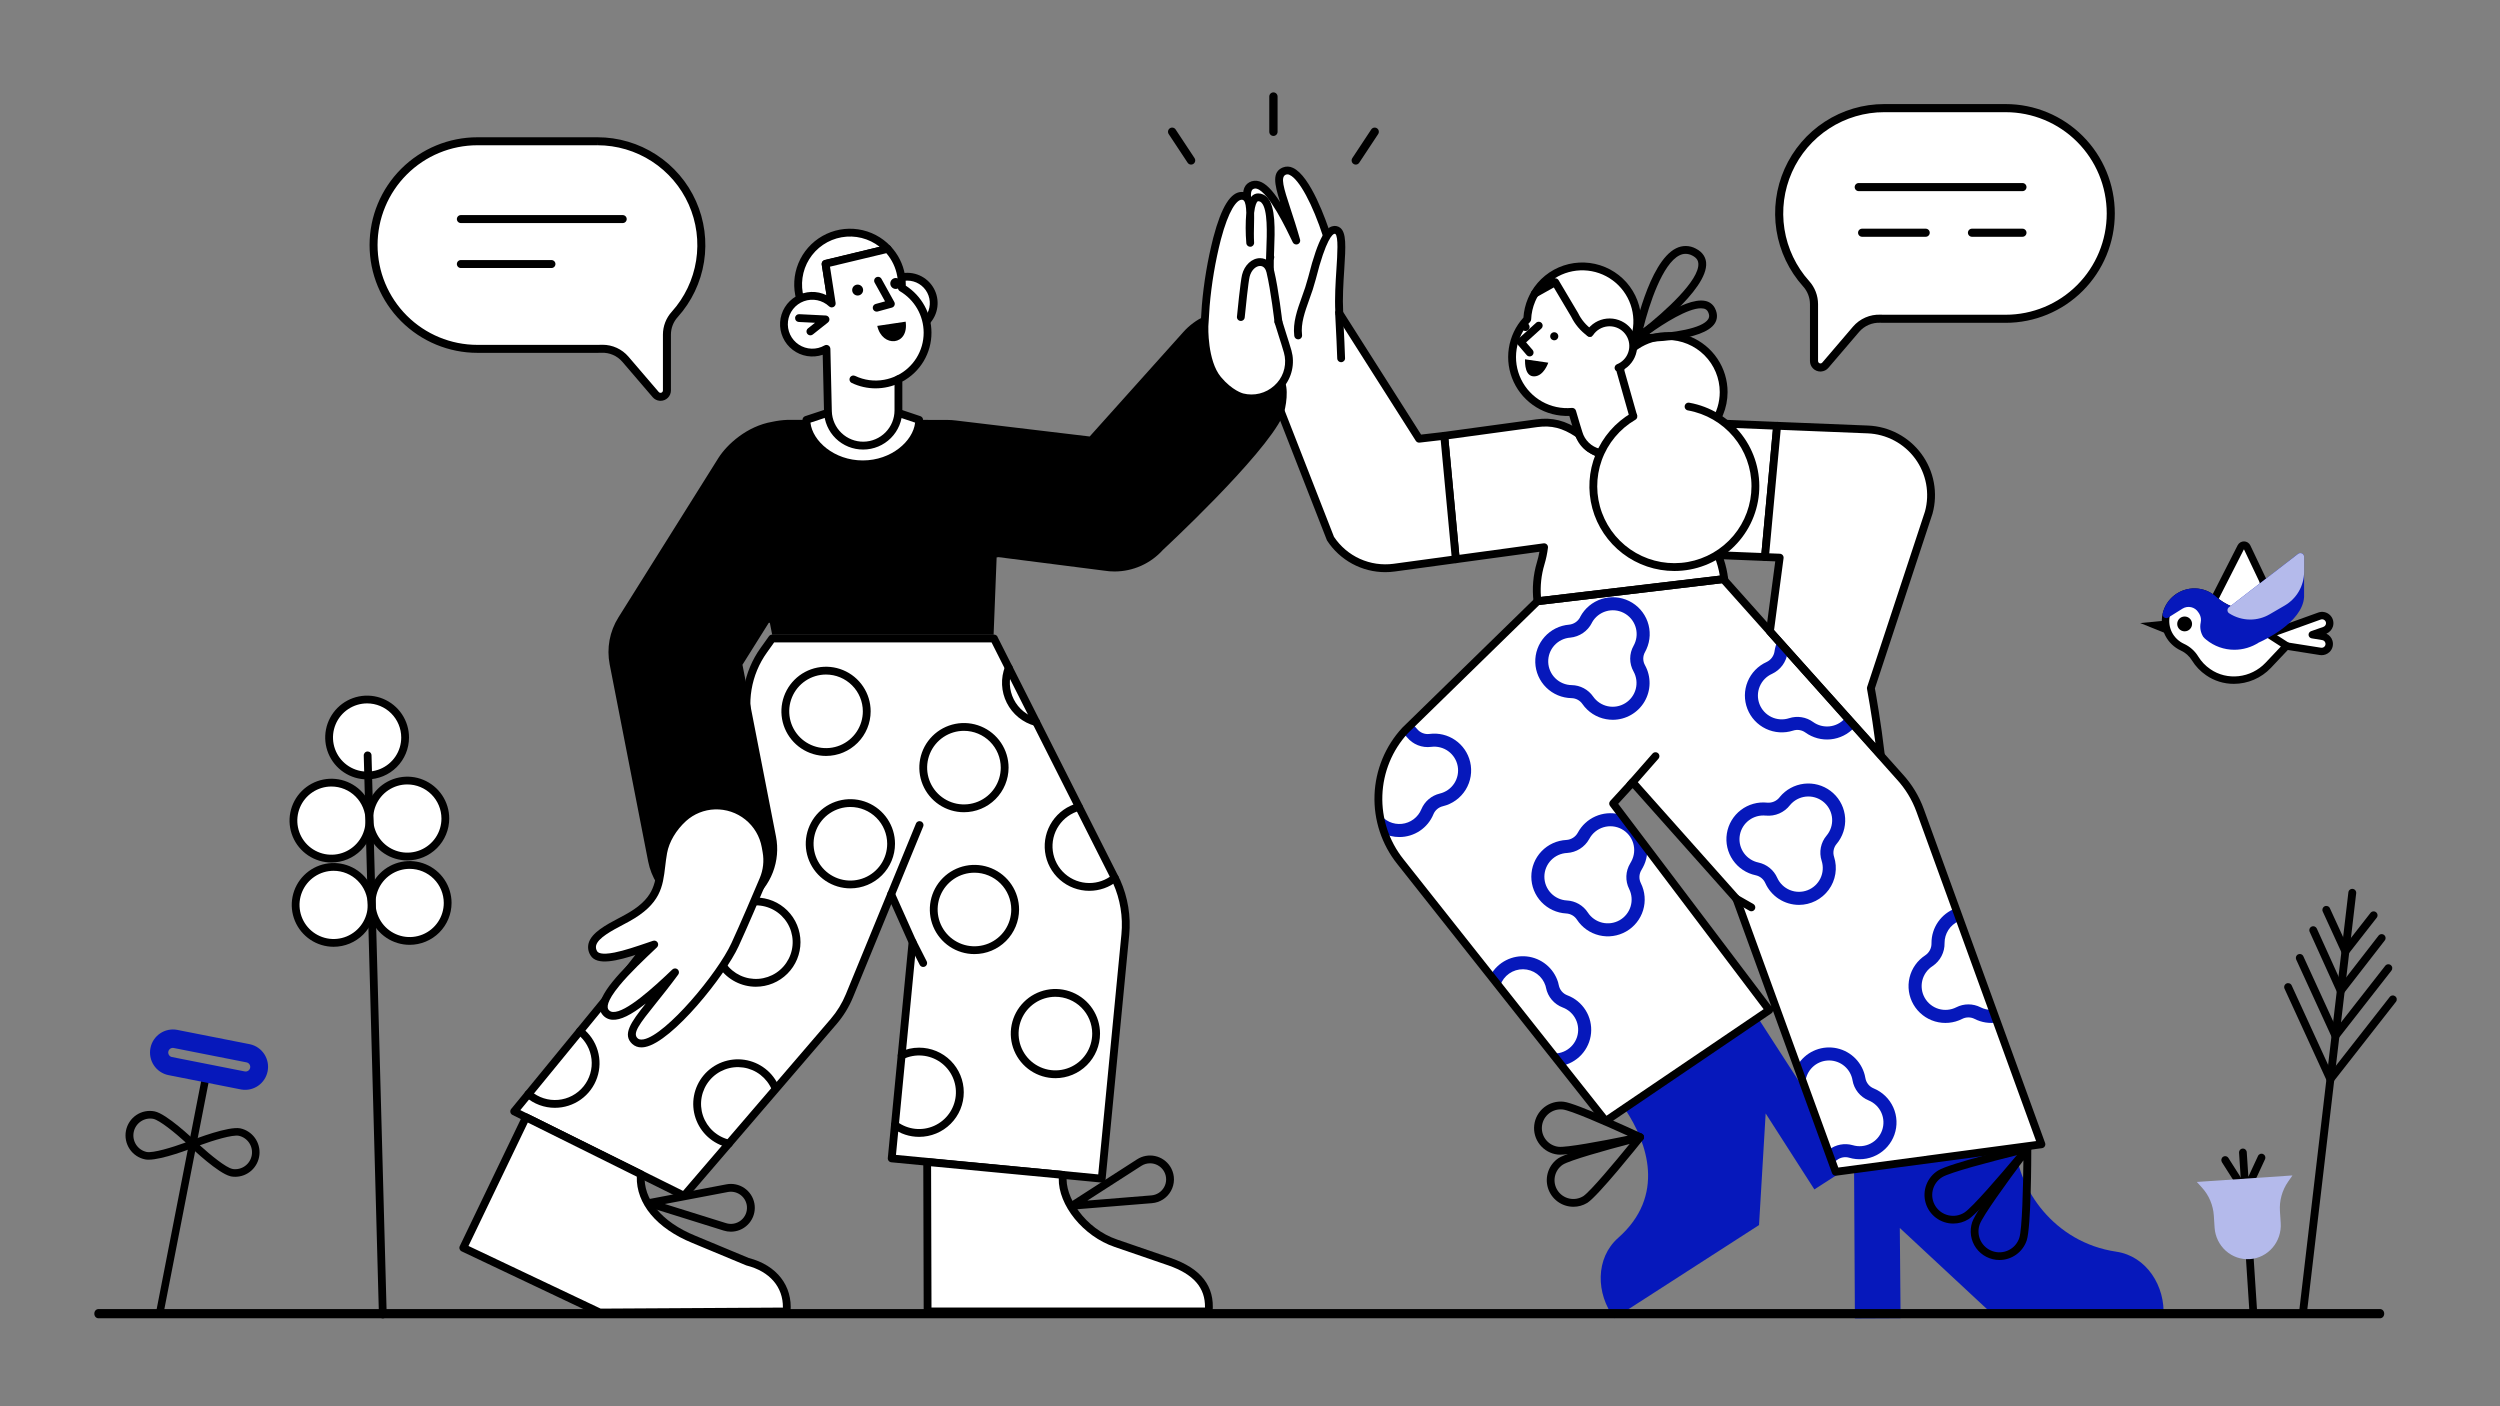 <svg class="img-fluid" fill="none" height="2304" viewBox="0 0 4096 2304" width="4096" xmlns="http://www.w3.org/2000/svg"><rect x="0" y="0" width="4096" height="2304" fill="#808080" stroke="none"/><path d="m2732.07 734.164c50.8 0 91.98-41.096 91.98-91.791s-41.18-91.792-91.98-91.792-91.98 41.097-91.98 91.792 41.18 91.791 91.98 91.791z" fill="#fff"/><path d="m2732.07 740.568c-19.46 0-38.48-5.759-54.66-16.549s-28.8-26.126-36.24-44.069c-7.45-17.943-9.4-37.686-5.6-56.734 3.79-19.049 13.17-36.545 26.93-50.278s31.29-23.085 50.37-26.874c19.09-3.789 38.87-1.844 56.85 5.588s33.35 20.018 44.16 36.166 16.58 35.133 16.58 54.555c-.03 26.033-10.4 50.992-28.85 69.401-18.44 18.409-43.45 28.764-69.54 28.794zm0-183.583c-16.92 0-33.46 5.008-47.53 14.391-14.07 9.382-25.04 22.718-31.52 38.32-6.47 15.603-8.17 32.771-4.86 49.335 3.3 16.563 11.45 31.778 23.41 43.72 11.97 11.941 27.21 20.073 43.81 23.368s33.8 1.604 49.43-4.859c15.64-6.463 29-17.407 38.4-31.449s14.42-30.55 14.42-47.438c-.03-22.639-9.05-44.343-25.09-60.35-16.04-16.008-37.79-25.012-60.47-25.038z" fill="#000"/><path d="m2844.85 1472.54 162.76 447.37 337.03-45.08-198.64-546.89c-7.51-20.66-19.07-39.62-33.99-55.78l-286.8-321.336c-.08-.733-.12-1.461-.21-2.195l-1.59.188-.17-.188-.26.239-304 36.222-216.89 211.7c-26.63 29.06-42.03 66.64-43.46 106-1.42 39.36 11.23 77.95 35.7 108.85l336.37 425.02 267.97-181.71-255.76-338.37 32-34.92z" fill="#fff"/><path d="m2585.88 710.719c-21.05-14.209-40.79-21.04-67.95-17.334l-151.73 20.685 18.97 202.197 144.66-19.724c-1.1 9.023-2.98 17.936-5.61 26.641-5.96 20.062-7.74 41.13-5.24 61.906l306.02-36.397c-1.59-13.431-4.96-26.594-10.01-39.144l76.77 3.111 19.87-215.027-84.04-3.405-155.34 48.558c-25.06 7.832-54.07 5.477-72.8-12.892z" fill="#fff"/><path d="m2518.97 991.494c-1.57-.003-3.08-.578-4.26-1.617-1.17-1.039-1.92-2.47-2.11-4.023-2.63-21.644-.77-43.598 5.46-64.493 1.72-5.687 3.1-11.469 4.14-17.317l-136.17 18.572c-.86.117-1.73.06-2.57-.168-.83-.229-1.61-.623-2.29-1.16s-1.24-1.206-1.65-1.966c-.42-.759-.67-1.594-.75-2.455l-18.97-202.197c-.16-1.644.33-3.285 1.36-4.578 1.03-1.294 2.52-2.141 4.16-2.364l151.74-20.685c26.35-3.599 48 1.902 72.41 18.375.64.432 1.2.978 1.64 1.61l13.23 18.691c18.31 17.556 46.03 17.193 65.98 10.959l155.34-48.557c.7-.221 1.44-.319 2.18-.288l84.05 3.404c.87.036 1.72.247 2.5.622.79.375 1.49.906 2.06 1.559.58.654 1.01 1.417 1.28 2.243s.36 1.698.28 2.563l-19.87 215.027c-.15 1.633-.93 3.145-2.17 4.225-1.23 1.081-2.84 1.648-4.48 1.586l-67.18-2.722c3.42 10.269 5.78 20.858 7.05 31.604.2 1.686-.27 3.382-1.33 4.716-1.05 1.334-2.59 2.196-4.28 2.397l-306.02 36.394c-.25.03-.51.044-.76.043zm10.85-101.357c.91 0 1.81.193 2.64.565.83.373 1.57.917 2.17 1.596s1.05 1.478 1.32 2.345c.27.866.35 1.779.24 2.679-1.15 9.386-3.1 18.657-5.83 27.712-5.12 17.146-7.03 35.085-5.64 52.921l293.01-34.848c-1.74-10.677-4.66-21.129-8.7-31.167-.4-.992-.55-2.068-.42-3.131.12-1.062.51-2.076 1.13-2.95s1.45-1.579 2.41-2.051c.96-.473 2.02-.698 3.09-.654l70.68 2.863 18.69-202.255-76.17-3.089-154.28 48.222c-30.16 9.433-60.51 3.902-79.2-14.434-.28-.268-.52-.56-.75-.871l-12.89-18.214c-21.42-14.236-39.61-18.772-62.52-15.647l-145.64 19.853 17.77 189.436 138.03-18.822c.29-.039.58-.059.87-.059z" fill="#000"/><path d="m3467.42 2050.77c-103.39-15.26-160.62-104.46-165-171.42-6.5 3.81-214.9 37.23-264.69 38.32l1.34 242.39 74.86-.36-1.28-147.79 158.05 147.08 273.89-1.32c3.55-50.21-27.59-99.58-77.17-106.9z" fill="#0618bb"/><path d="m2969.63 1806.12-90.69-140.39c-4.09 3.44-215.46 148.58-215.48 148.56-.3.83-.64 1.68-1.02 2.57-.02.06-.05.1-.07.16 37.23 55.62 66.79 142.31-11.21 211.16-37.51 33.17-36.57 91.52-6.11 131.63l236.95-152.66 10.87-182.89 79.82 124.49 38.99-25.15c-2.49-1.54-39.93-107.17-42.05-117.48z" fill="#0618bb"/><path d="m3081.54 1236.81c-6.67-57.85-16.33-109.34-16.33-109.34l94.84-287.71c4.28-15.641 4.97-32.045 2.03-47.991-2.95-15.945-9.47-31.021-19.07-44.106-9.59-13.085-22.02-23.841-36.36-31.468s-30.21-11.929-46.45-12.585l-148.57-5.998-19.87 215.048 24.09.982-15.99 120.818z" fill="#fff"/><path d="m3081.54 1243.21c-.9 0-1.8-.19-2.62-.55-.82-.37-1.56-.91-2.16-1.58l-181.68-202.35c-.62-.68-1.08-1.5-1.35-2.38s-.35-1.81-.23-2.73l15.06-113.871-17.06-.696c-.87-.035-1.72-.247-2.51-.622-.78-.375-1.48-.905-2.06-1.559-.57-.653-1-1.416-1.27-2.242-.27-.827-.37-1.699-.29-2.564l19.87-215.048c.15-1.636.92-3.152 2.16-4.234s2.85-1.646 4.49-1.576l148.57 5.998c17.2.695 34.02 5.253 49.21 13.333 15.19 8.081 28.36 19.476 38.52 33.338 10.17 13.861 17.07 29.833 20.19 46.725 3.13 16.892 2.4 34.27-2.14 50.84-.03.105-.06.214-.09.314l-94.33 286.164c1.69 9.24 10.14 56.45 16.09 108.16.11.89.02 1.8-.25 2.66-.28.86-.73 1.65-1.33 2.33-.6.67-1.34 1.21-2.17 1.58-.82.37-1.72.56-2.62.56zm-174.93-210.82 166.08 184.97c-6.26-48.37-13.7-88.26-13.79-88.71-.2-1.06-.12-2.15.21-3.18l94.79-287.554c4-14.706 4.63-30.122 1.84-45.103s-8.93-29.142-17.95-41.431c-9.03-12.289-20.72-22.391-34.19-29.553-13.48-7.163-28.4-11.204-43.66-11.821l-142.49-5.753-18.69 202.28 17.34.707c.89.036 1.76.257 2.56.649s1.51.946 2.09 1.627c.57.681 1 1.474 1.25 2.328s.32 1.75.2 2.633z" fill="#000"/><path d="m2514.51 481.227c-1.95 3.312-3.68 6.749-5.17 10.287-4.25 9.986-6.64 20.657-7.08 31.495-12.65 13.273-20.94 30.082-23.77 48.181-2.82 18.1-.05 36.63 7.95 53.116s20.85 30.143 36.84 39.149c15.98 9.006 34.34 12.931 52.62 11.252l6.07 20.651 4.43 14.302c2.41 8.163 7.02 15.508 13.33 21.235 6.3 5.727 14.07 9.615 22.44 11.24l60.7-35.713-27.8-98.196-2.14-81.118-100.53-72.579-19.25 10.673z" fill="#fff"/><path d="m2622.17 748.53c-.41.001-.82-.039-1.23-.117-9.53-1.828-18.37-6.244-25.55-12.764s-12.42-14.89-15.14-24.19l-4.41-14.221-4.65-15.82c-19 .705-37.78-4.196-53.99-14.091-16.22-9.895-29.15-24.343-37.18-41.537-8.02-17.193-10.79-36.368-7.96-55.124 2.84-18.756 11.16-36.26 23.92-50.321.7-10.789 3.22-21.382 7.45-31.335 1.61-3.798 3.46-7.485 5.56-11.038.35-.605.81-1.148 1.34-1.605l18.63-16.025c.33-.285.69-.536 1.07-.748l19.26-10.673c1.06-.592 2.28-.867 3.49-.795 1.22.073 2.4.491 3.38 1.205l100.54 72.579c.79.577 1.45 1.33 1.91 2.2.46.871.71 1.835.74 2.819l2.12 80.317 27.59 97.425c.39 1.361.31 2.812-.22 4.125s-1.47 2.414-2.7 3.133l-60.71 35.707c-.99.582-2.12.891-3.26.894zm-46.27-80.236c1.39.001 2.73.449 3.84 1.278s1.92 1.994 2.31 3.32l6.08 20.651 4.4 14.217c1.94 6.679 5.6 12.737 10.61 17.572s11.2 8.28 17.95 9.993l54.27-31.922-26.47-93.454c-.14-.512-.22-1.04-.24-1.571l-2.05-77.955-94.66-68.327-15.1 8.377-17.33 14.889c-1.59 2.791-3.02 5.674-4.28 8.633-3.94 9.276-6.17 19.19-6.57 29.26-.06 1.555-.69 3.034-1.76 4.16-11.75 12.328-19.45 27.94-22.08 44.752s-.05 34.024 7.38 49.337c7.43 15.314 19.37 28 34.21 36.365 14.85 8.366 31.9 12.012 48.88 10.453.21-.017.41-.028.61-.028z" fill="#000"/><path d="m2577.88 1977.18c-9.34-.01-18.43-3-25.94-8.54-7.51-5.55-13.04-13.34-15.78-22.25s-2.55-18.46.54-27.26c3.1-8.79 8.94-16.36 16.67-21.6 17.78-11.42 120.6-37.67 132.26-40.63 1.3-.33 2.68-.24 3.93.25s2.31 1.35 3.04 2.48 1.08 2.45 1.02 3.79c-.07 1.34-.55 2.62-1.39 3.67-7.48 9.39-73.72 92.18-91.37 103.56-.19.12-.38.23-.58.33-6.77 4.06-14.51 6.2-22.4 6.2zm92.19-103.02c-37.68 9.92-98.36 26.81-109.64 34.06-6.67 4.52-11.3 11.47-12.89 19.36s-.03 16.09 4.37 22.84c4.39 6.75 11.26 11.51 19.14 13.26 7.87 1.76 16.11.36 22.97-3.89l.21-.12c11.72-7.99 51.54-55.61 75.84-85.51z" fill="#000"/><path d="m2555.92 1891.81c-1.27.01-2.54-.05-3.8-.18-5.7-.65-11.21-2.41-16.22-5.18s-9.43-6.5-13-10.98c-3.57-4.47-6.22-9.6-7.8-15.1s-2.06-11.25-1.41-16.93c.64-5.69 2.41-11.19 5.18-16.19 2.78-5 6.52-9.41 11-12.97 4.49-3.56 9.63-6.21 15.14-7.78 5.5-1.58 11.27-2.06 16.96-1.42 20.87 2.35 117.06 47.13 127.96 52.23 1.22.57 2.22 1.5 2.88 2.67s.93 2.51.78 3.85c-.16 1.33-.72 2.58-1.62 3.57-.9 1-2.09 1.68-3.41 1.97-11.17 2.39-105.25 22.43-132.64 22.44zm1.07-74.2c-7.87 0-15.45 3.01-21.17 8.41-5.72 5.39-9.15 12.77-9.58 20.62-.44 7.84 2.15 15.56 7.23 21.56s12.28 9.83 20.1 10.7c12.39 1.41 69.01-8.95 113.41-18.09-41.22-18.84-94.08-41.61-106.45-43-1.18-.13-2.36-.2-3.54-.2z" fill="#000"/><path d="m3275.94 2064.39c-7.48 0-14.85-1.77-21.51-5.18s-12.41-8.35-16.78-14.41c-4.36-6.06-7.22-13.08-8.34-20.46-1.11-7.39-.44-14.93 1.94-22.01 7.29-21.63 77.33-113.87 85.3-124.32.81-1.06 1.94-1.85 3.22-2.24 1.29-.4 2.66-.38 3.93.05 1.28.43 2.38 1.25 3.17 2.33.78 1.09 1.2 2.4 1.2 3.74 0 13.12-.23 128.75-7.52 150.46-3.15 9.32-9.15 17.42-17.15 23.17s-17.6 8.85-27.46 8.87zm39.2-163.22c-25.41 33.95-66.95 91.11-71.72 105.25-1.48 4.27-2.09 8.78-1.81 13.29.28 4.5 1.45 8.91 3.44 12.96 2 4.05 4.77 7.67 8.18 10.64 3.4 2.98 7.35 5.25 11.64 6.69 4.29 1.45 8.82 2.03 13.33 1.71 4.51-.31 8.91-1.51 12.96-3.53 4.04-2.02 7.65-4.82 10.6-8.23 2.96-3.42 5.21-7.39 6.62-11.67 4.76-14.22 6.37-84.76 6.76-127.11z" fill="#000"/><path d="m3200.29 2004.69c-10.24.02-20.2-3.28-28.38-9.42s-14.14-14.76-16.97-24.58c-2.83-9.81-2.38-20.28 1.28-29.82s10.34-17.63 19.02-23.04c19.28-12.1 132.12-39.13 144.92-42.17 1.31-.31 2.68-.2 3.92.31 1.25.5 2.3 1.39 3.01 2.53.71 1.13 1.05 2.46.96 3.8-.08 1.34-.59 2.62-1.44 3.65-8.34 10.15-82.04 99.51-101.43 111.61-7.46 4.66-16.09 7.14-24.89 7.13zm104.08-112.01c-41.24 10.18-109.73 28.1-122.32 36-3.85 2.37-7.19 5.47-9.84 9.13-2.64 3.66-4.53 7.8-5.56 12.2-1.04 4.39-1.19 8.94-.45 13.39.74 4.46 2.36 8.72 4.75 12.54 2.4 3.83 5.53 7.14 9.21 9.76 3.69 2.61 7.86 4.47 12.26 5.47 4.41 1 8.98 1.12 13.43.35 4.46-.77 8.72-2.41 12.53-4.83 12.67-7.9 58.77-61.48 85.99-94.01z" fill="#000"/><path d="m3263.25 1654.6c-6.38.11-12.7-1.36-18.38-4.27-6.14-3.12-12.94-4.75-19.84-4.75-6.89 0-13.69 1.63-19.83 4.75-8.92 4.55-19.25 5.5-28.85 2.66s-17.74-9.26-22.74-17.92c-4.99-8.66-6.46-18.9-4.1-28.62 2.36-9.71 8.36-18.14 16.78-23.56 6.2-4.16 11.25-9.8 14.68-16.41 3.44-6.61 5.16-13.98 5-21.43v-.16c-.01-7.47 2.13-14.78 6.16-21.08 4.03-6.29 9.79-11.3 16.59-14.42-2.31-6.88-3.84-14-4.58-21.22-11.62 4.28-21.64 12.02-28.72 22.17-7.07 10.15-10.86 22.22-10.85 34.59v.23.24c.1 3.86-.77 7.69-2.54 11.14-1.76 3.44-4.37 6.38-7.57 8.56-12.99 8.42-22.24 21.5-25.85 36.53-3.6 15.03-1.29 30.87 6.47 44.24 7.76 13.38 20.37 23.27 35.22 27.64 14.86 4.37 30.83 2.88 44.61-4.17 3.13-1.59 6.59-2.42 10.1-2.42 3.52 0 6.98.83 10.11 2.42 11.46 5.87 24.5 7.91 37.21 5.82-3.23-6.75-6.29-13.59-9.08-20.56z" fill="#0618bb"/><path d="m3069.78 1783.2c-3.49-1.43-6.57-3.71-8.93-6.65-2.36-2.93-3.94-6.42-4.58-10.13-.28-1.68-.63-3.35-1.1-5.18-2.97-11.48-9.28-21.82-18.12-29.73-8.84-7.92-19.83-13.05-31.58-14.76s-23.75.08-34.49 5.15c-10.74 5.06-19.74 13.18-25.87 23.33 3.29 9.48 8.66 18.12 12.83 27.25.92-9.08 5-17.55 11.54-23.92 6.54-6.38 15.12-10.26 24.23-10.97 9.12-.71 18.19 1.81 25.64 7.1 7.44 5.3 12.79 13.04 15.1 21.86.3 1.19.53 2.29.71 3.37l.02.1c1.24 7.28 4.32 14.12 8.95 19.88s10.66 10.25 17.5 13.04c9.27 3.8 16.72 11 20.81 20.13 4.09 9.12 4.52 19.46 1.18 28.89-3.33 9.42-10.17 17.21-19.1 21.74-8.92 4.54-19.25 5.48-28.85 2.62-6.64-1.92-13.63-2.26-20.42-.98-6.79 1.29-13.18 4.15-18.65 8.37-.16.12-.33.22-.49.34 1.84 7.1 4.26 14.04 7.24 20.74 2.2-1.26 4.31-2.66 6.33-4.19 2.79-2.16 6.05-3.62 9.51-4.28 3.47-.67 7.04-.5 10.43.48 14.86 4.4 30.84 2.94 44.65-4.09 13.81-7.02 24.38-19.07 29.54-33.66 5.15-14.59 4.5-30.59-1.84-44.71-6.33-14.12-17.86-25.27-32.2-31.14z" fill="#0618bb"/><path d="m3022.31 1177.53c-6.46 7.08-15.3 11.54-24.84 12.54s-19.12-1.54-26.9-7.14c-5.59-4.06-12.06-6.74-18.89-7.82s-13.81-.53-20.39 1.6c-9.51 3.09-19.85 2.41-28.89-1.89-9.03-4.3-16.06-11.89-19.65-21.21-3.59-9.33-3.45-19.67.38-28.89 3.83-9.23 11.06-16.63 20.21-20.69 6.77-3.16 12.64-7.97 17.07-13.99 4.42-6.01 7.25-13.05 8.23-20.45.02-.14.04-.29.05-.46.12-.72.31-1.42.47-2.13-5.25-5.86-10.9-11.35-16.9-16.44-2.31 5.01-3.91 10.31-4.77 15.76-.04.24-.07.52-.09.81-.56 3.76-2.03 7.32-4.3 10.37-2.27 3.06-5.26 5.51-8.7 7.13-14.08 6.35-25.19 17.83-31.05 32.1s-6.02 30.24-.45 44.62c5.57 14.39 16.44 26.1 30.39 32.73 13.95 6.62 29.92 7.67 44.62 2.92 3.36-1.09 6.94-1.37 10.44-.81 3.49.55 6.8 1.93 9.66 4.01 12.01 8.65 26.77 12.61 41.5 11.12s28.4-8.32 38.42-19.2c-5.29-4.77-10.5-9.63-15.62-14.59z" fill="#0618bb"/><path d="m2408.67 1248.31c-3.44-14.52-12.15-27.26-24.47-35.72-12.31-8.47-27.33-12.07-42.15-10.1-3.76.49-7.58.02-11.1-1.37-3.53-1.38-6.64-3.64-9.04-6.56-1.15-1.39-2.33-2.64-3.36-3.74l-.15-.16c-1.91-1.94-3.95-3.75-6.11-5.42-4.61 5.45-9.11 11.01-13.84 16.36 1.63 1.19 3.17 2.5 4.59 3.93.84.88 1.63 1.72 2.38 2.62 4.7 5.72 10.79 10.14 17.68 12.85 6.89 2.72 14.36 3.63 21.71 2.66 9.92-1.3 19.96 1.25 28.05 7.12 8.09 5.88 13.61 14.63 15.42 24.45s-.23 19.96-5.69 28.32c-5.46 8.37-13.93 14.32-23.67 16.63-6.71 1.61-12.94 4.78-18.19 9.25-5.24 4.47-9.35 10.12-12 16.48-2.67 6.49-7.06 12.14-12.7 16.35-5.63 4.21-12.3 6.82-19.29 7.56-7 .73-14.07-.43-20.46-3.38-6.39-2.94-11.86-7.55-15.84-13.34.7 10.66 2.29 21.25 4.75 31.66 8.53 4.38 17.98 6.66 27.57 6.65 11.96 0 23.65-3.56 33.57-10.21 9.93-6.65 17.65-16.1 22.18-27.15 1.34-3.24 3.44-6.11 6.11-8.39 2.67-2.27 5.84-3.89 9.26-4.7 15.58-3.72 29.05-13.46 37.45-27.08 8.39-13.62 11.03-30.01 7.34-45.57z" fill="#0618bb"/><path d="m2689.36 1425.4c.8-1.36 1.58-2.75 2.33-4.17 6.4-11.83 8.62-25.45 6.31-38.69-5.51-6.85-10.99-13.73-16.35-20.71-8.74-7.93-17.96-15.37-26.42-23.6-1.23-1.17-2.16-2.61-2.71-4.21-12.95-3.08-26.55-1.81-38.71 3.6s-22.19 14.66-28.54 26.33v.02c-.06.1-.12.2-.18.3-1.85 3.39-4.54 6.26-7.8 8.34-3.26 2.09-6.99 3.31-10.85 3.58-15.49.74-30.09 7.39-40.8 18.57-10.7 11.18-16.7 26.05-16.73 41.51-.04 15.47 5.88 30.36 16.53 41.6 10.65 11.23 25.22 17.96 40.7 18.77 3.5.19 6.92 1.21 9.96 2.96 3.04 1.76 5.62 4.21 7.53 7.15 8.42 12.89 21.45 22.07 36.43 25.69 14.97 3.61 30.77 1.38 44.15-6.25 13.38-7.62 23.34-20.06 27.84-34.77s3.19-30.58-3.64-44.36c-1.7-3.37-2.51-7.11-2.36-10.88.16-3.76 1.27-7.43 3.24-10.65zm-16.53-14.23c-.62 1.17-1.25 2.28-1.89 3.38-3.83 6.28-5.99 13.44-6.29 20.79-.3 7.34 1.28 14.65 4.59 21.22 4.41 8.9 5.24 19.15 2.33 28.64-2.9 9.5-9.33 17.53-17.97 22.45s-18.84 6.37-28.51 4.04-18.09-8.25-23.53-16.56c-3.75-5.77-8.81-10.57-14.77-14.01-5.97-3.44-12.66-5.42-19.54-5.79-10.01-.54-19.43-4.9-26.3-12.17-6.88-7.28-10.69-16.92-10.64-26.92.05-10.01 3.95-19.61 10.9-26.82 6.94-7.21 16.4-11.48 26.42-11.92 7.44-.46 14.65-2.79 20.96-6.76 6.31-3.98 11.51-9.48 15.13-15.99l.04-.07c.09-.14.16-.27.24-.41 2.43-4.51 5.72-8.5 9.69-11.74s8.55-5.67 13.46-7.15c4.91-1.47 10.07-1.97 15.17-1.46 5.11.52 10.06 2.03 14.58 4.45s8.52 5.71 11.76 9.67c3.25 3.97 5.68 8.53 7.16 13.44 1.48 4.9 1.98 10.04 1.46 15.14-.51 5.09-2.02 10.04-4.45 14.55z" fill="#0618bb"/><path d="m2567.93 1630.69c-3.54-1.33-6.69-3.53-9.13-6.41-2.45-2.87-4.12-6.33-4.86-10.03-.34-1.67-.75-3.36-1.21-5.03-.04-.11-.07-.21-.1-.33-3.53-11.2-10.26-21.13-19.37-28.56-9.1-7.44-20.18-12.06-31.88-13.31-11.7-1.24-23.51.96-33.98 6.32s-19.14 13.65-24.95 23.86c5.37 5.53 10.56 11.25 15.68 17.01 2.69-7.73 7.74-14.41 14.45-19.11 6.7-4.7 14.72-7.17 22.91-7.07s16.14 2.78 22.73 7.64c6.58 4.87 11.46 11.68 13.95 19.47.31 1.11.58 2.22.8 3.32v.02c1.44 7.25 4.72 14.01 9.51 19.64 4.8 5.63 10.95 9.95 17.89 12.55 9.38 3.52 17.05 10.51 21.41 19.52s5.08 19.35 2.01 28.88c-3.07 9.52-9.7 17.5-18.5 22.28-8.81 4.79-19.12 6-28.81 3.4-.12-.03-.24-.05-.36-.08 7.31 6.98 14.16 14.42 21.01 21.87 13.04-2.3 24.96-8.81 33.94-18.53 8.97-9.73 14.49-22.12 15.72-35.28 1.22-13.16-1.92-26.36-8.94-37.57-7.02-11.2-17.53-19.8-29.93-24.46z" fill="#0618bb"/><path d="m2682.06 560.522c-.95 0-1.89-.209-2.75-.614-.85-.405-1.61-.995-2.21-1.727-.61-.732-1.04-1.589-1.27-2.508-.23-.918-.25-1.877-.07-2.806 1.01-5.051 25.2-123.989 70.38-146.07 4.98-2.53 10.5-3.818 16.08-3.751 5.59.066 11.08 1.485 16 4.133 13.06 6.52 16.51 16.224 17.11 23.23 3.79 44.615-97.88 120.379-109.48 128.873-1.1.805-2.43 1.239-3.79 1.24zm79.63-144.638c-3.45.031-6.84.858-9.91 2.415-28.1 13.732-49.83 80.614-59.58 120.029 34.84-27.48 92.69-79.25 90.35-106.839-.3-3.514-1.67-8.667-10.06-12.853-3.33-1.752-7.03-2.695-10.8-2.752z" fill="#000"/><path d="m2682.99 560.524h-.96c-1.33-.005-2.62-.422-3.7-1.192-1.08-.771-1.9-1.857-2.33-3.109-.44-1.253-.47-2.609-.11-3.883.37-1.274 1.13-2.401 2.17-3.228 8.19-6.517 81.05-63.453 115.8-56.089 3.36.635 6.54 2.029 9.28 4.074s4.97 4.688 6.53 7.727c5.74 11.126 3.2 19.566.05 24.692-18.3 29.806-111.88 31.008-126.73 31.008zm103.66-55.414c-21.22 0-59.97 24.335-84.82 42.171 38.52-1.746 87.39-8.887 96.95-24.457 1.34-2.186 2.74-5.817-.5-12.119-.69-1.357-1.69-2.532-2.92-3.428-1.23-.897-2.66-1.488-4.16-1.727-1.5-.305-3.02-.452-4.55-.44z" fill="#000"/><path d="m2671.08 1292.29c-1.23 0-2.44-.35-3.47-1.02-1.04-.67-1.86-1.62-2.37-2.74s-.68-2.36-.5-3.58c.18-1.21.71-2.35 1.52-3.28l41.17-46.94c.55-.66 1.23-1.19 1.99-1.58s1.59-.62 2.44-.69c.85-.06 1.7.04 2.51.31s1.56.7 2.2 1.26 1.17 1.24 1.54 2.01c.38.77.59 1.6.64 2.45s-.07 1.7-.36 2.5c-.28.81-.73 1.54-1.3 2.17l-41.18 46.95c-.6.68-1.34 1.23-2.17 1.61-.84.38-1.74.57-2.66.57z" fill="#000"/><path d="m2869.47 1493.07c-1.12 0-2.22-.3-3.19-.86l-24.66-14.11c-.76-.4-1.44-.95-1.99-1.61-.54-.67-.95-1.44-1.19-2.27-.24-.82-.31-1.69-.21-2.55.11-.85.38-1.68.81-2.42.43-.75 1-1.4 1.69-1.92s1.48-.9 2.31-1.11c.84-.21 1.71-.25 2.56-.11.86.13 1.67.44 2.4.89l24.67 14.11c1.22.71 2.18 1.8 2.72 3.1s.64 2.75.27 4.11c-.36 1.36-1.17 2.57-2.29 3.43-1.12.85-2.5 1.32-3.91 1.32z" fill="#000"/><path d="m2947.45 1482.57c-11.68-.02-23.11-3.41-32.9-9.75-9.79-6.35-17.54-15.39-22.31-26.03-1.42-3.21-3.59-6.05-6.32-8.26-2.73-2.22-5.96-3.76-9.4-4.49-15.16-3.19-28.52-12.07-37.31-24.81s-12.34-28.36-9.91-43.64c2.42-15.27 10.63-29.04 22.94-38.44 12.3-9.4 27.75-13.73 43.16-12.09 3.82.34 7.66-.28 11.17-1.79 3.52-1.51 6.61-3.87 8.99-6.86.16-.23.33-.45.5-.67 9.9-12.04 24.08-19.79 39.58-21.63 15.49-1.84 31.1 2.37 43.55 11.76 12.46 9.38 20.79 23.21 23.25 38.59 2.47 15.38-1.12 31.12-10.02 43.91-1.13 1.58-2.14 2.91-3.2 4.17l-.07.09c-2.45 2.87-4.13 6.33-4.86 10.03-.74 3.71-.51 7.54.65 11.14 2.9 9.04 3.62 18.64 2.1 28.01-1.51 9.38-5.22 18.26-10.83 25.93-5.6 7.68-12.94 13.92-21.41 18.24-8.48 4.31-17.86 6.57-27.37 6.59zm-58.4-146.49c-9.65-.01-18.97 3.54-26.15 9.98s-11.71 15.31-12.72 24.89c-1.01 9.59 1.57 19.2 7.25 26.99 5.68 7.8 14.05 13.21 23.49 15.2 6.76 1.44 13.08 4.45 18.44 8.79s9.62 9.89 12.42 16.19c4.08 9.09 11.49 16.28 20.71 20.09 9.22 3.8 19.56 3.94 28.88.38s16.92-10.55 21.24-19.53c4.31-8.99 5.02-19.28 1.97-28.76-2.28-7.03-2.73-14.52-1.29-21.77 1.43-7.25 4.7-14.01 9.49-19.64.7-.86 1.4-1.77 2.15-2.82 5.7-8.24 8-18.36 6.42-28.26-1.57-9.89-6.91-18.8-14.9-24.87s-18.01-8.83-27.99-7.72c-9.97 1.12-19.14 6.03-25.58 13.71-.08.1-.16.21-.24.31-4.59 5.93-10.6 10.6-17.48 13.58s-14.41 4.18-21.88 3.48c-1.4-.15-2.81-.22-4.22-.22z" fill="#0618bb"/><path d="m2642.38 1179.31c-3.66-.01-7.31-.34-10.91-.99-7.81-1.39-15.27-4.31-21.95-8.6-6.67-4.28-12.43-9.85-16.93-16.37-2.01-2.88-4.67-5.25-7.77-6.9-3.09-1.65-6.54-2.55-10.05-2.62-15.51-.26-30.32-6.46-41.37-17.32-11.05-10.85-17.49-25.53-18-41s4.96-30.54 15.28-42.09c10.31-11.55 24.68-18.71 40.14-19.98 3.67-.38 7.2-1.64 10.28-3.67 3.08-2.02 5.63-4.76 7.44-7.97.16-.46.37-.91.6-1.34 7.37-13.815 19.85-24.226 34.78-29.03s31.14-3.626 45.22 3.287c14.07 6.912 24.9 19.013 30.2 33.753 5.29 14.74 4.64 30.95-1.83 45.21-.6 1.37-1.34 2.84-2.29 4.59l-.09.16c-1.85 3.28-2.82 6.98-2.81 10.75.01 3.76.99 7.46 2.86 10.73 5.05 9.17 7.62 19.5 7.47 29.97-.16 10.46-3.04 20.71-8.37 29.73-5.32 9.02-12.91 16.5-22.01 21.7-9.1 5.21-19.4 7.96-29.89 8zm-33.81-159.83c-.14.35-.29.69-.46 1.03-3.37 6.67-8.38 12.39-14.56 16.62-6.19 4.22-13.34 6.82-20.79 7.55-10.04.74-19.4 5.31-26.13 12.77-6.74 7.46-10.33 17.23-10.02 27.27.31 10.03 4.48 19.56 11.66 26.6 7.17 7.04 16.8 11.04 26.86 11.17 6.9.13 13.68 1.89 19.77 5.14s11.32 7.9 15.27 13.56c5.7 8.2 14.34 13.9 24.13 15.94 9.79 2.03 19.99.23 28.49-5.03 8.51-5.25 14.66-13.56 17.21-23.22 2.54-9.65 1.27-19.91-3.55-28.66-3.64-6.45-5.55-13.72-5.55-21.12.01-7.39 1.92-14.66 5.56-21.11.67-1.22 1.14-2.16 1.54-3.05 4.15-9.12 4.62-19.49 1.31-28.95s-10.14-17.28-19.08-21.85c-8.93-4.56-19.29-5.511-28.91-2.65-9.62 2.86-17.77 9.3-22.75 18z" fill="#0618bb"/><path d="m3007.6 1926.31c-1.31 0-2.6-.4-3.68-1.16-1.08-.75-1.9-1.82-2.35-3.06l-96.65-265.68c-.37 1.57-1.31 2.94-2.64 3.84l-267.98 181.71c-1.34.91-2.97 1.28-4.58 1.03-1.6-.25-3.05-1.09-4.06-2.36l-336.37-425.02c-25.53-32.04-38.76-72.14-37.28-113.06 1.48-40.91 17.56-79.96 45.35-110.08.08-.09.16-.18.24-.26l216.89-211.697c1.02-.987 2.33-1.613 3.73-1.781l302.68-36.061c.85-.328 1.75-.473 2.66-.427.19.009.38.026.56.052l.12-.013c.83-.1 1.68-.035 2.5.192.81.227 1.57.612 2.23 1.132s1.21 1.165 1.63 1.899c.41.733.67 1.541.77 2.376.02.09.02.181.04.271l285.4 319.747c15.48 16.75 27.46 36.42 35.22 57.85l198.65 546.89c.33.9.45 1.86.35 2.81-.09.96-.4 1.88-.89 2.7-.5.82-1.18 1.51-1.98 2.04-.8.52-1.71.86-2.66.99l-337.04 45.08c-.28.04-.57.05-.86.05zm-332.69-651.06h.05c.89.01 1.78.2 2.6.57s1.55.91 2.15 1.58l169.94 190.89c.54.61.96 1.31 1.24 2.07l160.98 442.52 324.02-43.34-195.92-539.41c-7.2-19.87-18.31-38.1-32.68-53.62l-286.44-320.937-298.94 35.615-215.2 210.052c-25.67 27.89-40.51 64.02-41.85 101.86-1.35 37.85 10.89 74.93 34.5 104.57l332.68 420.34 257.45-174.57-251.7-333c-.9-1.19-1.36-2.67-1.29-4.16s.67-2.91 1.68-4.02l31.99-34.92c.61-.66 1.34-1.18 2.15-1.54.82-.36 1.7-.55 2.59-.55zm-23.66 41.73 250.99 332.06-63-173.16-164.4-184.65z" fill="#000"/><path d="m2174.12 386.49c-18.29-56.612-47.43-115.57-69.88-106.22-20.6 8.524-.3 43.238 19.62 113.971-28.52-59.554-53.8-101.197-74.04-89.898-20.06 11.273 9.05 71.279 31.51 116.993-27.51-22.307-63.67-54.056-77.74-42.864-20.15 16.044 9.56 44.401 27.3 65.003 39.45 45.954 22.28 69.894 15.42 107.644-4.63 25.119 10.44 50.997 33.67 75.805l99.85 255.521c11.05 16.985 26.72 30.48 45.18 38.909 18.45 8.429 38.92 11.445 59.03 8.695l101.13-13.79-18.97-202.198-41.16 4.769s-130.34-205.241-131.13-206.315" fill="#fff"/><path d="m2269.68 937.439c-18.91-.02-37.52-4.739-54.14-13.729-16.63-8.99-30.75-21.97-41.09-37.768-.24-.367-.44-.756-.6-1.163l-99.4-254.389c-27.66-29.819-38.93-56.142-34.44-80.43 1.27-7.017 2.87-13.483 4.42-19.735 6.82-27.538 11.75-47.454-18.41-82.585-2.02-2.348-4.2-4.79-6.44-7.311-14.29-16.062-30.48-34.264-29.06-50.703.28-3.179 1.24-6.261 2.8-9.046 1.57-2.785 3.7-5.209 6.27-7.114 14.11-11.233 38.26 4.761 63.46 24.763-23.64-50.206-36.75-88.02-16.37-99.468 2.53-1.424 5.32-2.303 8.21-2.579 2.88-.276 5.8.056 8.54.976 10.21 3.236 20.95 13.766 33.89 33.988-9.72-30.588-13.26-49.45 4.47-56.783 2.67-1.066 5.52-1.556 8.39-1.438 2.87.119 5.67.843 8.24 2.126 28.82 13.25 54.59 87.144 61.8 109.475.53 1.617.38 3.374-.39 4.886-.78 1.511-2.12 2.653-3.74 3.175-1.62.521-3.39.378-4.9-.396-1.51-.775-2.66-2.118-3.18-3.735-17.35-53.741-39.44-94.641-54.97-101.782-.95-.55-2.01-.88-3.11-.965-1.09-.086-2.2.076-3.22.472-9.06 3.749-3.93 20.728 7.59 55.715 4.79 14.555 10.22 31.049 15.73 50.62.43 1.541.26 3.184-.47 4.607s-1.96 2.524-3.46 3.085c-1.5.562-3.15.544-4.64-.05-1.48-.594-2.7-1.72-3.39-3.159-10.67-22.273-39.01-81.447-58.53-87.633-1.07-.398-2.22-.553-3.36-.455-1.13.098-2.24.446-3.23 1.021-2.56 1.445-7.48 8.052 2.75 37.92 7.66 22.357 21.37 50.278 31.38 70.658.65 1.312.83 2.806.51 4.233-.32 1.428-1.12 2.704-2.26 3.615-1.15.911-2.57 1.403-4.04 1.393-1.47-.009-2.89-.519-4.02-1.445-2.38-1.932-4.82-3.932-7.31-5.977-18.72-15.31-53.58-43.84-62.37-36.849-1.19.83-2.19 1.906-2.93 3.155-.74 1.25-1.2 2.643-1.35 4.086-.94 10.957 13.93 27.674 25.88 41.105 2.29 2.575 4.52 5.079 6.58 7.472 34.46 40.132 27.99 66.299 21.13 93.992-1.49 6.063-3.05 12.33-4.25 18.969-3.75 20.279 6.73 43.27 32.04 70.289.55.594.99 1.288 1.28 2.045l99.59 254.913c10.47 15.77 25.18 28.279 42.44 36.097 17.26 7.817 36.38 10.627 55.17 8.108l95.04-12.958-17.79-189.56-34.64 4.016c-1.2.137-2.41-.065-3.5-.584-1.09-.518-2.01-1.333-2.66-2.349-44.35-69.839-128.63-202.524-131.01-206.142-.94-1.387-1.3-3.088-1.01-4.737.3-1.649 1.24-3.116 2.61-4.085s3.06-1.364 4.72-1.099 3.15 1.168 4.15 2.515c.75 1.023 70.16 110.291 129.22 203.295l37.16-4.308c.85-.098 1.71-.026 2.53.211.82.238 1.58.637 2.25 1.174.66.537 1.21 1.201 1.62 1.953.4.752.65 1.576.73 2.426l18.97 202.197c.15 1.644-.34 3.284-1.36 4.578-1.03 1.294-2.52 2.14-4.16 2.364l-101.13 13.79c-5.05.688-10.14 1.032-15.23 1.031z" fill="#000"/><path d="m2126.89 549.614c-3.66-30.603 14.2-59.703 22.64-93.576 11.84-46.963 23.57-75.905 34.62-78.984 25.44-6.831 6.61 68.368 10.07 134.293" fill="#fff"/><path d="m2126.89 556.02c-1.56-.002-3.08-.577-4.25-1.617s-1.92-2.473-2.11-4.027c-2.62-21.846 4.71-42.218 12.45-63.789 3.98-10.515 7.42-21.223 10.32-32.084 17.48-69.315 30.09-81.092 39.13-83.611 2.26-.755 4.68-.932 7.04-.516 2.35.416 4.56 1.412 6.43 2.898 9.97 8.144 9.09 29.032 6.53 68.333-1.41 21.65-3.01 46.191-1.79 69.407.04.841-.08 1.681-.36 2.474s-.72 1.523-1.28 2.148c-.56.626-1.25 1.134-2.01 1.496s-1.58.571-2.42.615c-1.7.072-3.35-.523-4.62-1.656-1.26-1.133-2.02-2.714-2.13-4.404-1.26-23.97.37-48.908 1.8-70.912 1.55-23.721 3.47-53.239-1.85-57.594-.38-.309-1.49-.062-1.94.062-1.99.555-13.05 6.816-30.07 74.366-3 11.274-6.56 22.389-10.69 33.301-7.22 20.107-14.05 39.097-11.79 57.94.1.835.04 1.681-.19 2.491s-.61 1.567-1.13 2.229c-.52.661-1.17 1.213-1.91 1.625-.73.412-1.54.676-2.38.776-.25.033-.52.049-.78.049z" fill="#000"/><path d="m2197.33 593.414c-1.7 0-3.34-.675-4.54-1.876s-1.88-2.83-1.88-4.529c0-6.267-1.82-42.926-3.41-74.165-.05-.846.06-1.695.34-2.496s.71-1.539 1.28-2.172c.57-.632 1.25-1.146 2.02-1.512.76-.366 1.6-.576 2.44-.618.85-.043 1.7.084 2.5.371s1.53.73 2.16 1.303 1.13 1.264 1.49 2.034.56 1.602.59 2.45c1.7 33.339 3.42 68.31 3.42 74.82 0 1.696-.68 3.32-1.88 4.518-1.21 1.197-2.83 1.87-4.53 1.872z" fill="#000"/><path d="m2498.53 588.7c0 7.108 0 28.541 15.49 27.943s22.69-22.414 22.69-22.414z" fill="#000"/><path d="m2506.19 583.982c-.92.002-1.84-.198-2.68-.585s-1.59-.952-2.19-1.656l-14.76-17.206c-1.09-1.266-1.64-2.904-1.53-4.567s.86-3.219 2.09-4.339l29.76-26.939c1.26-1.107 2.91-1.673 4.59-1.577s3.26.847 4.39 2.09c1.13 1.244 1.72 2.881 1.66 4.559-.07 1.678-.8 3.262-2.02 4.412l-25.14 22.76 10.69 12.48c.8.93 1.31 2.068 1.48 3.281.17 1.212-.01 2.448-.52 3.56-.52 1.112-1.34 2.054-2.37 2.715s-2.23 1.012-3.46 1.012z" fill="#000"/><path d="m2550.15 556.463c3.05-2.026 3.87-6.134 1.84-9.176-2.03-3.041-6.15-3.865-9.19-1.838-3.05 2.026-3.88 6.134-1.85 9.176s6.15 3.865 9.2 1.838z" fill="#000"/><path d="m2503.13 541.23c3.05-2.026 3.87-6.135 1.84-9.176-2.03-3.042-6.14-3.865-9.19-1.839s-3.87 6.135-1.84 9.176c2.03 3.042 6.14 3.865 9.19 1.839z" fill="#000"/><path d="m2604.88 545.396c-10.68-7.601-19.28-17.755-25-29.531l-31.74-53.517-33.63 18.785c10.69-18.338 27.54-32.301 47.57-39.406 15.55-5.534 32.33-6.702 48.5-3.376 16.17 3.325 31.12 11.016 43.21 22.234 12.09 11.219 20.87 25.534 25.37 41.387s4.56 32.635.16 48.517" fill="#fff"/><path d="m2679.32 556.895c-.99.001-1.96-.227-2.85-.665-.88-.438-1.66-1.074-2.26-1.86-.6-.785-1-1.698-1.19-2.667s-.15-1.968.11-2.92c4.51-16.292 3.96-33.564-1.56-49.541-5.53-15.976-15.78-29.905-29.4-39.953-13.61-10.047-29.96-15.741-46.89-16.33-16.92-.589-33.63 3.954-47.92 13.03 1.24-.148 2.49.065 3.61.615 1.12.549 2.05 1.411 2.69 2.48l31.74 53.517c.09.151.17.305.25.463 5.27 10.804 13.16 20.123 22.96 27.11 1.38.987 2.32 2.483 2.6 4.159.28 1.675-.12 3.393-1.11 4.776s-2.49 2.316-4.17 2.596-3.4-.118-4.78-1.105c-11.47-8.183-20.72-19.077-26.92-31.704l-28.43-47.915-28.15 15.73c-1.23.686-2.65.951-4.04.753-1.4-.199-2.69-.848-3.67-1.849-.99-1.001-1.62-2.299-1.79-3.692-.18-1.393.11-2.806.82-4.02 11.82-20.222 30.62-35.457 52.88-42.861s46.46-6.47 68.08 2.627c21.61 9.098 39.18 25.736 49.41 46.81 10.22 21.074 12.42 45.142 6.16 67.711-.37 1.352-1.17 2.544-2.29 3.393-1.12.85-2.48 1.311-3.89 1.312z" fill="#000"/><path d="m2604.78 545.537c3.34-5.051 7.83-9.247 13.1-12.251 5.27-3.003 11.17-4.73 17.23-5.041 6.06-.312 12.11.801 17.66 3.249 5.55 2.447 10.44 6.161 14.29 10.842 3.85 4.682 6.55 10.199 7.87 16.109s1.23 12.047-.26 17.918c-1.49 5.87-4.33 11.31-8.31 15.88-3.98 4.571-8.98 8.145-14.6 10.435" fill="#fff"/><path d="m2651.76 609.095c-1.49.001-2.93-.514-4.08-1.457s-1.93-2.256-2.22-3.713-.06-2.969.65-4.276 1.84-2.328 3.22-2.888c2.01-.821 3.93-1.839 5.73-3.038 3.99-2.652 7.33-6.154 9.8-10.254 2.46-4.1 3.99-8.695 4.45-13.453.47-4.759-.13-9.562-1.75-14.061-1.62-4.5-4.22-8.585-7.61-11.959s-7.5-5.954-12.01-7.552c-4.52-1.598-9.33-2.175-14.1-1.689-4.76.485-9.36 2.022-13.46 4.498s-7.6 5.83-10.24 9.819c-.95 1.387-2.4 2.347-4.06 2.672-1.65.325-3.36-.011-4.77-.935-1.4-.924-2.39-2.363-2.74-4.005-.35-1.643-.05-3.359.86-4.777 3.68-5.576 8.57-10.264 14.29-13.727 5.73-3.462 12.15-5.611 18.81-6.293 6.66-.681 13.39.123 19.7 2.354 6.3 2.232 12.04 5.834 16.78 10.548 4.75 4.713 8.38 10.42 10.64 16.707 2.27 6.287 3.1 12.998 2.45 19.647-.65 6.648-2.78 13.069-6.22 18.797-3.45 5.729-8.13 10.622-13.7 14.326-2.51 1.673-5.19 3.092-7.99 4.235-.77.315-1.6.476-2.43.474z" fill="#000"/><path d="m2766.62 666.121c30.68 5.475 58.46 21.548 78.46 45.405 20 23.856 30.96 53.975 30.95 85.082s-10.98 61.219-31 85.064c-20.02 23.844-47.8 39.901-78.49 45.358-30.68 5.458-62.31-.033-89.35-15.509s-47.76-39.951-58.54-69.141c-10.77-29.189-10.92-61.23-.4-90.514 10.51-29.284 31.02-53.943 57.91-69.658" fill="#fff"/><path d="m2743.25 935.522c-30.57-.004-60.29-10.051-84.57-28.589-24.28-18.539-41.78-44.539-49.78-73.987-8-29.447-6.07-60.705 5.5-88.947s32.14-51.898 58.52-67.316c.72-.425 1.53-.704 2.36-.819.84-.116 1.69-.066 2.5.147.82.212 1.58.582 2.25 1.09.68.507 1.24 1.142 1.67 1.867.42.726.7 1.528.82 2.361.11.833.06 1.681-.15 2.494-.21.814-.58 1.578-1.09 2.249s-1.14 1.235-1.87 1.66c-25.6 14.957-45.11 38.424-55.12 66.294-10.01 27.869-9.87 58.364.38 86.145 10.25 27.78 29.97 51.074 55.71 65.804 25.73 14.73 55.83 19.956 85.04 14.763 29.2-5.193 55.65-20.474 74.7-43.167 19.05-22.692 29.49-51.35 29.5-80.956.01-29.605-10.41-58.27-29.45-80.975s-45.47-38.004-74.67-43.216c-.84-.136-1.64-.438-2.36-.887-.73-.45-1.35-1.038-1.84-1.73s-.84-1.475-1.03-2.303c-.18-.828-.2-1.684-.05-2.52.14-.835.46-1.633.92-2.346.46-.714 1.06-1.329 1.76-1.81s1.49-.818 2.32-.992 1.69-.181 2.52-.021c34.25 6.111 64.97 24.799 86.1 52.384s31.15 62.067 28.07 96.654c-3.07 34.587-19.01 66.773-44.67 90.217-25.66 23.445-59.2 36.449-93.99 36.452z" fill="#000"/><path d="m1265.04 1046.13-13.62 19.09c-13.5 18.94-22.49 40.71-26.3 63.66-3.8 22.94-2.32 46.44 4.35 68.72l-154.29 332.96-83.589 108.35-149.133 182.06 278.272 138.17 245.14-285.54c10.8-12.58 19.52-26.81 25.83-42.14l68.33-166.36 35.09 78.5-34.15 354.32 344.13 33.21 38.61-399.69c2.87-29.77-2.03-59.78-14.24-87.09l-200.8-397.92v-.3z" fill="#fff"/><path d="m1120.73 1965.54c-.99 0-1.97-.23-2.85-.67l-278.271-138.17c-.861-.43-1.615-1.04-2.206-1.8-.59-.76-1.002-1.65-1.204-2.59s-.19-1.91.036-2.84c.227-.94.66-1.81 1.27-2.55l149.131-182.06 83.034-107.64 152.98-330.13c-6.55-22.91-7.83-47.01-3.75-70.49 4.08-23.47 13.41-45.73 27.31-65.09l13.62-19.09c.59-.83 1.37-1.51 2.28-1.98.9-.46 1.91-.71 2.93-.71h363.63c1.41 0 2.79.47 3.91 1.33 1.11.86 1.92 2.07 2.28 3.43l200.33 396.98c.04.09.08.18.13.27 12.64 28.33 17.73 59.44 14.76 90.32l-38.61 399.69c-.08.84-.32 1.65-.72 2.39-.39.75-.93 1.4-1.58 1.94-.65.53-1.39.93-2.2 1.18-.8.25-1.65.33-2.49.25l-344.12-33.21c-.84-.08-1.65-.32-2.4-.72-.74-.39-1.4-.93-1.93-1.58-.54-.65-.94-1.39-1.19-2.2-.24-.8-.33-1.65-.25-2.48l33.99-352.65-28.3-63.32-62.66 152.54c-6.57 15.96-15.64 30.78-26.89 43.88l-245.15 285.54c-.6.7-1.34 1.26-2.18 1.65-.84.38-1.75.58-2.67.58zm-268.22-146.73 266.61 132.39 241.91-281.77c10.35-12.06 18.71-25.71 24.75-40.41l68.34-166.35c.47-1.16 1.28-2.15 2.31-2.86 1.04-.7 2.26-1.09 3.51-1.11h.1c1.23 0 2.44.36 3.48 1.03 1.04.68 1.86 1.63 2.36 2.76l35.09 78.49c.45 1.01.63 2.13.53 3.23l-33.54 347.96 331.38 31.98 37.99-393.31c2.75-28.62-1.95-57.47-13.65-83.73l-199.11-394.57h-356.23l-11.7 16.4c-13 18.12-21.66 38.98-25.31 60.97-3.64 22-2.18 44.53 4.27 65.87.45 1.5.33 3.1-.32 4.52l-154.3 332.95c-.2.44-.45.84-.74 1.22l-83.591 108.36z" fill="#000"/><path d="m1505.92 1862.63c-15.66.04-30.92-4.98-43.48-14.32-1.37-1.01-2.28-2.52-2.53-4.2s.18-3.39 1.19-4.75c1.01-1.37 2.52-2.27 4.2-2.52s3.39.17 4.76 1.18c8.58 6.34 18.69 10.28 29.3 11.44 10.6 1.15 21.33-.53 31.07-4.87 9.75-4.35 18.16-11.19 24.39-19.85 6.23-8.65 10.06-18.81 11.08-29.42 1.02-10.62-.79-21.31-5.26-30.99-4.46-9.69-11.41-18.02-20.15-24.14s-18.94-9.81-29.57-10.7c-10.63-.9-21.31 1.05-30.95 5.63-1.53.72-3.28.81-4.88.24-1.59-.57-2.9-1.75-3.63-3.27-.73-1.53-.82-3.28-.26-4.88s1.73-2.91 3.26-3.64c9.82-4.7 20.57-7.12 31.46-7.09 9.6 0 19.11 1.89 27.98 5.56s16.93 9.05 23.72 15.84 12.17 14.84 15.85 23.71c3.67 8.86 5.56 18.37 5.56 27.96 0 9.6-1.89 19.1-5.56 27.97-3.68 8.86-9.06 16.92-15.85 23.7-6.79 6.79-14.85 12.17-23.72 15.84-8.87 3.68-18.38 5.57-27.98 5.57z" fill="#000"/><path d="m1784.74 1459.54c-17.76 0-34.92-6.47-48.26-18.19s-21.96-27.89-24.25-45.49c-2.28-17.61 1.92-35.45 11.84-50.18 9.91-14.73 24.84-25.36 42.02-29.89 1.62-.38 3.33-.11 4.76.75 1.43.85 2.47 2.24 2.9 3.85.42 1.61.2 3.33-.62 4.78s-2.18 2.53-3.78 2.99c-14.17 3.74-26.49 12.51-34.66 24.66-8.18 12.15-11.64 26.87-9.76 41.39 1.89 14.52 9 27.86 20 37.53 11.01 9.66 25.16 15 39.81 15 13.74.05 27.07-4.63 37.75-13.27.66-.52 1.41-.92 2.22-1.15.8-.24 1.65-.31 2.48-.22.84.09 1.65.34 2.39.75.74.4 1.39.95 1.91 1.6.53.66.92 1.41 1.16 2.21.23.81.31 1.66.22 2.49-.09.84-.35 1.65-.75 2.38-.4.74-.95 1.39-1.61 1.92-12.98 10.4-29.13 16.08-45.77 16.09z" fill="#000"/><path d="m1697.65 1189.52c-.56.01-1.11-.07-1.65-.21-9.97-2.66-19.26-7.39-27.27-13.9-8.01-6.5-14.55-14.62-19.2-23.83-4.65-9.2-7.29-19.29-7.76-29.59-.48-10.3 1.24-20.59 5.02-30.18.63-1.58 1.85-2.85 3.41-3.52 1.56-.68 3.32-.7 4.9-.08s2.85 1.85 3.52 3.41c.68 1.56.7 3.32.08 4.9-3.12 7.91-4.53 16.39-4.14 24.89s2.57 16.81 6.4 24.41c3.83 7.59 9.23 14.29 15.84 19.66 6.6 5.36 14.26 9.27 22.49 11.46 1.5.4 2.81 1.33 3.67 2.62.87 1.29 1.24 2.86 1.04 4.4s-.96 2.95-2.13 3.98c-1.17 1.02-2.67 1.59-4.22 1.59z" fill="#000"/><path d="m1741.51 1925c-5.04 40.05 33.29 93.82 86.74 111.93 25.25 8.55 65.54 22.42 88.06 30.27 42.81 14.93 67.62 39.87 64.02 81.5h-460.56l-.69-244.88z" fill="#fff"/><path d="m1980.33 2155.1h-460.56c-1.7 0-3.32-.67-4.52-1.87s-1.88-2.82-1.89-4.51l-.68-244.88c-.01-.89.18-1.78.54-2.6.35-.82.88-1.55 1.54-2.15.66-.61 1.44-1.06 2.29-1.35.85-.28 1.75-.38 2.64-.3l222.42 21.18c.86.08 1.68.33 2.44.74.75.41 1.42.96 1.95 1.63.54.67.93 1.44 1.17 2.26.23.82.29 1.69.19 2.54-4.39 34.92 29.94 87.28 82.45 105.07 24.16 8.19 64.51 22.06 88.11 30.29 49.58 17.29 71.92 46.1 68.29 88.09-.14 1.6-.87 3.08-2.05 4.17-1.18 1.08-2.72 1.69-4.33 1.69zm-454.18-12.8h448.11c.6-32.58-18.63-54.61-60.06-69.06-23.57-8.22-63.87-22.07-88-30.25-51.53-17.46-92.56-68.58-91.53-112.21l-209.17-19.92z" fill="#000"/><path d="m1049.93 1923.99c-3.08 40.41 25.75 81.67 86.8 106.54l88.06 36.67c40.49 10.33 67.57 39.88 64.02 81.5l-306.065 1.76-223.71-106.06 102.788-213.81z" fill="#fff"/><g fill="#000"><path d="m982.745 2156.86c-.949 0-1.886-.21-2.744-.61l-223.712-106.07c-.762-.36-1.444-.87-2.007-1.5-.564-.63-.999-1.36-1.279-2.15-.28-.8-.4-1.64-.354-2.48s.258-1.67.624-2.43l102.778-213.81c.367-.76.882-1.44 1.516-2.01.634-.56 1.373-.99 2.175-1.27.803-.27 1.652-.39 2.498-.33.846.05 1.673.28 2.432.65l188.108 93.41c1.14.57 2.09 1.46 2.72 2.57s.91 2.38.82 3.65c-3.08 40.31 27.88 77.75 82.83 100.13l87.69 36.51c45.81 11.86 71.99 45.59 68.36 88.12-.14 1.59-.86 3.08-2.03 4.16-1.18 1.08-2.71 1.69-4.31 1.7l-306.068 1.76zm-215.154-115.49 216.578 102.69 298.551-1.73c.4-33.68-21.47-59.23-59.52-68.93-.3-.08-.59-.18-.88-.3l-88.05-36.66c-58.41-23.79-92.08-64.15-90.94-108.59l-178.547-88.65z"/><path d="m1194.1 1880.09c-.47 0-.95-.05-1.42-.16-12.21-2.78-23.5-8.65-32.79-17.04-9.3-8.4-16.27-19.04-20.27-30.9-4-11.87-4.88-24.56-2.56-36.86s7.77-23.8 15.81-33.4c8.05-9.59 18.42-16.96 30.13-21.4 11.71-4.43 24.37-5.79 36.76-3.94 12.38 1.86 24.09 6.86 33.98 14.54 9.9 7.67 17.66 17.76 22.54 29.29.33.77.51 1.6.52 2.45.01.84-.15 1.68-.46 2.46-.32.79-.78 1.5-1.38 2.1-.59.61-1.29 1.08-2.07 1.41s-1.61.5-2.46.51c-.84 0-1.68-.16-2.46-.48s-1.49-.79-2.09-1.39c-.6-.59-1.07-1.3-1.4-2.08-4.02-9.51-10.42-17.83-18.58-24.16-8.17-6.33-17.82-10.46-28.04-11.99-10.21-1.53-20.65-.42-30.32 3.24-9.66 3.66-18.22 9.74-24.85 17.66-6.64 7.91-11.13 17.39-13.05 27.54-1.91 10.15-1.19 20.62 2.11 30.41 3.29 9.78 9.05 18.56 16.71 25.49 7.66 6.92 16.98 11.76 27.05 14.06 1.54.35 2.89 1.25 3.81 2.53.91 1.28 1.32 2.86 1.14 4.42-.17 1.56-.92 3.01-2.09 4.06s-2.69 1.63-4.27 1.63z"/><path d="m909.171 1815.06c-17.474 0-34.37-6.25-47.627-17.63-.641-.55-1.167-1.21-1.549-1.96s-.612-1.57-.676-2.41c-.065-.84.036-1.68.298-2.48.262-.81.68-1.55 1.229-2.18.549-.64 1.218-1.17 1.97-1.55s1.571-.6 2.411-.67c.84-.06 1.685.05 2.484.31.8.26 1.54.68 2.177 1.23 6.099 5.24 13.185 9.21 20.84 11.67s15.725 3.36 23.735 2.66c8.011-.7 15.8-3 22.909-6.75 7.11-3.76 13.396-8.9 18.49-15.11 5.093-6.22 8.891-13.4 11.17-21.1 2.279-7.71 2.993-15.8 2.1-23.78-.894-7.99-3.376-15.72-7.301-22.73-3.925-7.02-9.214-13.18-15.556-18.12-1.322-1.05-2.175-2.58-2.374-4.25-.198-1.68.274-3.37 1.314-4.7s2.564-2.19 4.239-2.4c1.676-.22 3.367.24 4.707 1.27 12.001 9.36 20.779 22.24 25.108 36.83s3.993 30.16-.96 44.55c-4.954 14.39-14.279 26.88-26.673 35.71-12.394 8.84-27.24 13.59-42.465 13.59z"/><path d="m1393.26 1455.51c-14.47 0-28.6-4.29-40.63-12.31-12.02-8.03-21.39-19.45-26.92-32.8-5.54-13.35-6.99-28.05-4.16-42.22 2.82-14.18 9.78-27.2 20.01-37.42 10.22-10.22 23.25-17.18 37.43-20 14.18-2.81 28.89-1.37 42.25 4.16s24.77 14.9 32.81 26.92c8.03 12.01 12.32 26.14 12.32 40.6-.02 19.37-7.73 37.94-21.44 51.64s-32.29 21.41-51.67 21.43zm0-133.35c-11.93 0-23.59 3.53-33.51 10.16-9.92 6.62-17.65 16.03-22.21 27.05-4.57 11.01-5.76 23.13-3.44 34.83 2.33 11.69 8.07 22.43 16.51 30.86 8.43 8.43 19.18 14.17 30.88 16.49 11.7 2.33 23.82 1.14 34.85-3.43 11.02-4.56 20.43-12.28 27.06-22.2 6.63-9.91 10.17-21.56 10.17-33.48-.02-15.99-6.38-31.31-17.69-42.61s-26.64-17.65-42.62-17.67z"/><path d="m1460.33 1470.83c-1.05 0-2.09-.26-3.02-.76-.92-.49-1.72-1.21-2.3-2.08-.59-.87-.95-1.88-1.05-2.92-.11-1.05.05-2.11.45-3.08l46.29-112.66c.64-1.57 1.89-2.82 3.45-3.47 1.57-.66 3.33-.66 4.9-.02s2.82 1.89 3.48 3.45c.65 1.57.66 3.33.01 4.9l-46.29 112.66c-.48 1.18-1.3 2.18-2.35 2.89-1.06.71-2.3 1.09-3.57 1.09z"/><path d="m1756.59 1981.86c-1.39 0-2.73-.45-3.84-1.28-1.1-.83-1.91-1.99-2.3-3.32-.39-1.32-.34-2.74.14-4.03.48-1.3 1.37-2.4 2.54-3.15l109.93-70.69c8.73-5.61 19.33-7.52 29.48-5.33 10.15 2.2 19.01 8.33 24.64 17.05.67 1.03 1.3 2.11 1.87 3.22 2.95 5.73 4.45 12.1 4.35 18.55-.1 6.44-1.79 12.76-4.92 18.4-3.14 5.63-7.61 10.41-13.03 13.9-5.43 3.49-11.63 5.58-18.05 6.1l-130.29 10.56c-.18.01-.35.02-.52.02zm127.62-75.9c-5.05 0-9.99 1.46-14.23 4.19l-88.44 56.87 104.81-8.5c4.33-.34 8.5-1.76 12.15-4.11 3.65-2.34 6.66-5.56 8.77-9.35s3.25-8.04 3.32-12.38c.06-4.34-.94-8.62-2.93-12.48-.38-.74-.81-1.47-1.25-2.16-2.39-3.71-5.68-6.76-9.56-8.87-3.87-2.11-8.22-3.21-12.63-3.21z"/><path d="m1197.45 2018.01c-3.95 0-7.87-.6-11.64-1.78l-124.74-38.99c-1.36-.43-2.54-1.3-3.36-2.47-.81-1.17-1.2-2.58-1.12-4.01.08-1.42.64-2.78 1.58-3.85s2.21-1.8 3.61-2.07l128.39-24.43c10.2-1.94 20.76.25 29.35 6.08 8.59 5.84 14.51 14.85 16.45 25.04.23 1.24.41 2.5.53 3.75.47 5.12-.08 10.28-1.61 15.19s-4.01 9.48-7.3 13.43-7.33 7.22-11.89 9.61c-4.55 2.39-9.53 3.86-14.66 4.33-1.2.11-2.4.17-3.59.17zm-108.18-45.37 100.36 31.37c4.14 1.29 8.54 1.54 12.8.73s8.26-2.67 11.63-5.39c3.38-2.73 6.03-6.25 7.71-10.24 1.69-4 2.37-8.35 1.98-12.66-.08-.84-.2-1.68-.36-2.51-.65-3.4-1.96-6.64-3.86-9.53s-4.35-5.38-7.21-7.33c-2.86-1.94-6.08-3.3-9.47-4.01-3.39-.7-6.89-.73-10.29-.08z"/><path d="m1238.4 1616.68c-11.61-.02-23.05-2.79-33.38-8.09s-19.25-12.98-26.03-22.4c-.5-.68-.86-1.45-1.06-2.27-.2-.83-.24-1.68-.11-2.51.14-.84.43-1.64.88-2.36.44-.72 1.03-1.35 1.71-1.84.69-.49 1.47-.85 2.29-1.04.83-.19 1.68-.21 2.52-.07.83.14 1.63.45 2.35.9.71.45 1.33 1.04 1.82 1.73 6.02 8.39 14.1 15.1 23.46 19.48 9.36 4.37 19.69 6.27 30 5.51 10.31-.77 20.25-4.16 28.86-9.87 8.62-5.7 15.62-13.53 20.34-22.71 4.72-9.19 7-19.44 6.62-29.76-.38-10.33-3.41-20.38-8.8-29.19-5.38-8.82-12.94-16.1-21.96-21.16-9.01-5.05-19.17-7.71-29.51-7.71-1.7 0-3.32-.67-4.52-1.87s-1.88-2.83-1.88-4.53c0-1.69.68-3.32 1.88-4.52s2.82-1.88 4.52-1.88c19.39 0 37.99 7.7 51.7 21.41 13.71 13.7 21.42 32.29 21.42 51.67s-7.71 37.97-21.42 51.67c-13.71 13.71-32.31 21.4-51.7 21.4z"/><path d="m1512.58 1584.28c-1.18 0-2.35-.33-3.35-.95-1.01-.62-1.83-1.5-2.36-2.56l-17.4-34.27c-.77-1.52-.9-3.27-.37-4.89.52-1.61 1.67-2.95 3.19-3.72 1.51-.76 3.27-.9 4.88-.37 1.62.53 2.95 1.67 3.72 3.19l17.4 34.27c.49.98.73 2.06.68 3.16-.04 1.09-.37 2.15-.94 3.08-.57.94-1.37 1.71-2.33 2.24-.95.54-2.03.82-3.12.82z"/><path d="m1729.17 1766.49c-14.46 0-28.6-4.28-40.62-12.31-12.03-8.03-21.4-19.44-26.93-32.8-5.54-13.35-6.98-28.04-4.16-42.22 2.82-14.17 9.78-27.19 20.01-37.41 10.22-10.22 23.25-17.18 37.43-20 14.19-2.82 28.89-1.37 42.25 4.16s24.78 14.89 32.81 26.91 12.32 26.15 12.32 40.6c-.02 19.37-7.73 37.95-21.44 51.65-13.7 13.7-32.29 21.4-51.67 21.42zm0-133.35c-11.93 0-23.59 3.54-33.51 10.16s-17.65 16.04-22.21 27.05c-4.57 11.02-5.76 23.14-3.43 34.83 2.32 11.69 8.07 22.43 16.5 30.86 8.44 8.43 19.18 14.17 30.88 16.5 11.7 2.32 23.83 1.13 34.85-3.43s20.44-12.29 27.06-22.2c6.63-9.91 10.17-21.57 10.17-33.49-.02-15.98-6.38-31.3-17.69-42.6-11.3-11.3-26.63-17.66-42.62-17.68z"/><path d="m1596.53 1563.18c-14.46 0-28.6-4.28-40.62-12.31s-21.39-19.45-26.93-32.8c-5.53-13.35-6.98-28.04-4.16-42.22 2.82-14.17 9.79-27.2 20.01-37.41 10.23-10.22 23.25-17.18 37.44-20 14.18-2.82 28.88-1.38 42.24 4.15 13.36 5.54 24.78 14.9 32.81 26.92 8.04 12.02 12.33 26.14 12.33 40.6-.03 19.37-7.74 37.94-21.44 51.64-13.71 13.7-32.29 21.41-51.68 21.43zm0-133.35c-11.93 0-23.59 3.53-33.51 10.16-9.91 6.62-17.64 16.04-22.21 27.05-4.56 11.01-5.76 23.13-3.43 34.83 2.33 11.69 8.07 22.43 16.5 30.86 8.44 8.43 19.19 14.17 30.88 16.5 11.7 2.32 23.83 1.13 34.85-3.43 11.02-4.57 20.44-12.29 27.07-22.2 6.62-9.92 10.16-21.57 10.16-33.49-.02-15.98-6.38-31.31-17.68-42.61-11.31-11.3-26.64-17.65-42.63-17.67z"/><path d="m1579.33 1330.75c-14.46 0-28.6-4.28-40.62-12.31s-21.4-19.44-26.93-32.8c-5.53-13.35-6.98-28.04-4.16-42.22 2.82-14.17 9.78-27.19 20.01-37.41 10.22-10.22 23.25-17.18 37.44-20 14.18-2.82 28.88-1.37 42.24 4.16s24.78 14.89 32.81 26.91c8.04 12.02 12.33 26.15 12.33 40.6-.03 19.37-7.74 37.95-21.44 51.65-13.71 13.7-32.3 21.4-51.68 21.42zm0-133.35c-11.93 0-23.59 3.54-33.51 10.16-9.91 6.62-17.65 16.04-22.21 27.05-4.56 11.02-5.76 23.14-3.43 34.83s8.07 22.43 16.5 30.86c8.44 8.43 19.18 14.17 30.88 16.5 11.7 2.32 23.83 1.13 34.85-3.43s20.44-12.29 27.07-22.2c6.62-9.92 10.16-21.57 10.16-33.49-.02-15.98-6.38-31.3-17.68-42.6-11.31-11.3-26.64-17.66-42.63-17.68z"/><path d="m1353.37 1238.53c-14.46 0-28.6-4.29-40.62-12.32-12.03-8.03-21.4-19.44-26.93-32.8-5.54-13.35-6.98-28.04-4.16-42.22 2.82-14.17 9.78-27.19 20.01-37.41 10.22-10.22 23.25-17.18 37.43-20 14.19-2.82 28.89-1.37 42.25 4.16s24.78 14.89 32.81 26.91c8.04 12.02 12.32 26.15 12.32 40.6-.02 19.37-7.73 37.95-21.44 51.65-13.7 13.7-32.29 21.4-51.67 21.43zm0-133.36c-11.93 0-23.59 3.54-33.51 10.16s-17.65 16.04-22.21 27.05c-4.57 11.02-5.76 23.14-3.43 34.83 2.32 11.69 8.07 22.43 16.5 30.86 8.44 8.43 19.18 14.17 30.88 16.5 11.7 2.32 23.83 1.13 34.85-3.43s20.44-12.29 27.06-22.2c6.63-9.91 10.17-21.57 10.17-33.49-.02-15.98-6.38-31.3-17.69-42.6-11.3-11.3-26.63-17.66-42.62-17.68z"/><path d="m2103.32 623.032c-1.28-1.431-29.39 32.207-56.01 29.761-32.74-2.999-65.36-44.218-69.06-73.642-2.62-20.839-5.26-40.384-4.6-61.003-13.22 6.102-25.05 14.855-34.75 25.717l-153.53 171.276s-218.62-26.099-219.24-26.19c-8.05-1.216-21.06-.981-28.08-.941-8.54.047-34.13-.085-34.13-.085.15 4.253-16.53 68.815-90.32 72.84-52.71 2.875-90.84-45.242-91.89-72.22 0-.213.02-.411.03-.62h-31.99c-8.13.354-16.21 1.392-24.17 3.103-42.18 7.154-74.56 37.5-88.26 58.902l-164.09 261.61c-14.404 22.94-19.525 50.5-14.319 77.08l63.039 322.78c2.52 12.91 7.41 25.25 14.43 36.38 2.62-13.48 10.18-24.94 13.43-38.72 1.97-8.34 1.1-17.11 2.21-25.59 1.12-8.24 3.9-16.17 8.18-23.3 6.34-10.82 14.94-21.55 25.37-28.67 12.06-8.21 25.26-6.17 38.93-8.04 25.78-3.52 50.87 3.28 69.36 22.23 9.03 9.47 15.85 20.82 19.98 33.24 4.13 12.41 5.46 25.59 3.9 38.58-2.67 22.52-13.17 41.98-27.22 58.94 16.09-12.02 28.46-28.33 35.69-47.07 7.23-18.73 9.02-39.12 5.17-58.83l-54.94-281.4 44.45-70.86 4.23 21.69h362.8l5-127.524 176.32 22.529c5.57.902 11.21 1.352 16.86 1.343 14.98-.019 29.78-3.19 43.45-9.305s25.9-15.037 35.9-26.187c0 0 164.59-152.337 195.93-218.711 6.31-13.367 10.58-49.369 1.94-59.093z"/><path d="m1633.05 913.229c-1.7 0-3.33-.675-4.53-1.875s-1.88-2.827-1.88-4.524v-77.151c0-1.697.68-3.325 1.88-4.525s2.83-1.874 4.53-1.874c1.69 0 3.32.674 4.52 1.874s1.88 2.828 1.88 4.525v77.151c0 1.697-.68 3.324-1.88 4.524s-2.83 1.875-4.52 1.875z"/><path d="m1260.89 1020.43c-1.14 0-2.27-.31-3.25-.89s-1.79-1.41-2.35-2.41c-.55-1-.83-2.13-.79-3.28.03-1.14.36-2.25.97-3.22l48.1-76.678c.91-1.438 2.34-2.459 4-2.838 1.65-.38 3.39-.086 4.83.815s2.46 2.337 2.84 3.991c.38 1.655.09 3.392-.82 4.83l-48.1 76.68c-.57.92-1.38 1.68-2.33 2.2-.95.53-2.01.8-3.1.8z"/></g><path d="m1255.84 1395.3c2.73 15.42.95 31.31-5.12 45.75-11.98 28.5-32.57 76.53-46.42 106.65-25.35 55.3-133.85 186.37-164.11 157.96-18.36-17.21 16.75-45.75 65.79-112.62-53.78 51.56-96.95 85.53-113.706 65.61-16.753-19.92 37.906-71.66 79.666-111.17-37.88 12.8-88.587 31.83-98.937 14.53-14.939-24.96 27.747-43.02 54.637-57.87 59.75-32.89 51.22-65.07 58.98-107.56 3.5-19.2 15.11-39.76 33.13-56.21 14.1-12.7 32.24-20 51.21-20.62 19.69-.75 38.98 5.65 54.32 18.02 15.33 12.36 25.66 29.86 29.09 49.25z" fill="#fff"/><path d="m1050.95 1716.03c-5.61.15-11.05-1.9-15.16-5.71-16.26-15.26-2.66-34.94 22.24-66.17-24.53 19.23-41.48 27.3-54.34 26.63-3.13-.1-6.211-.87-9.027-2.25s-5.304-3.35-7.3-5.77c-16.718-19.88 13.367-55.32 59.327-99.99-35.6 11.71-68.749 19.95-79.174 2.51-1.895-2.92-3.15-6.22-3.684-9.66-.534-3.45-.334-6.97.585-10.33 4.879-17.45 28.811-30.11 49.923-41.28 3.55-1.88 6.99-3.7 10.21-5.48 46.06-25.35 48.81-48.52 52.6-80.58.86-7.2 1.74-14.64 3.18-22.53 3.86-21.15 16.65-42.94 35.11-59.78 15.23-13.72 34.83-21.62 55.32-22.3 21.21-.72 41.97 6.22 58.49 19.54 16.51 13.32 27.67 32.15 31.43 53.02l1.47 8.27c2.96 16.64 1.04 33.78-5.52 49.35-10.35 24.62-31.79 74.83-46.5 106.84-21.82 47.59-108.28 156.27-153.11 165.05-2 .4-4.03.61-6.07.62zm55.03-129.39c1.18 0 2.34.32 3.35.94s1.83 1.51 2.36 2.56c.54 1.06.77 2.24.67 3.42-.09 1.17-.52 2.3-1.22 3.26-13.57 18.5-25.82 33.77-36.64 47.25-26.99 33.62-38.56 48.83-29.94 56.92 1.45 1.36 4.06 3.02 9.99 1.86 36.98-7.25 121.23-108.31 143.93-157.83 14.65-31.86 36.02-81.9 46.34-106.46 5.6-13.3 7.24-27.94 4.71-42.15l-1.47-8.28c-3.21-17.84-12.75-33.92-26.87-45.31-14.11-11.39-31.85-17.31-49.98-16.69-17.47.58-34.18 7.3-47.17 18.99-16.39 14.97-27.74 34.15-31.11 52.6-1.37 7.49-2.23 14.73-3.06 21.74-3.92 33.14-7.32 61.76-59.13 90.28-3.28 1.81-6.79 3.66-10.4 5.58-17.91 9.47-40.19 21.26-43.59 33.42-.441 1.69-.512 3.45-.209 5.18.303 1.72.973 3.36 1.966 4.8 1.21 2.01 6.379 6.24 28.213 1.92 16.36-3.24 36.54-10.14 54.35-16.22 3-1.02 5.95-2.03 8.83-3 1.38-.46 2.88-.45 4.25.06 1.37.5 2.53 1.45 3.28 2.7.76 1.25 1.06 2.72.86 4.17-.19 1.44-.88 2.78-1.94 3.78-20.93 19.8-44.65 42.23-61.23 62.35-22.238 26.96-20.782 36.67-17.931 40.06.876 1.07 1.976 1.93 3.221 2.53 1.25.6 2.61.92 3.99.94 20.81 1.14 65.44-39.18 97.16-69.58 1.19-1.15 2.77-1.78 4.42-1.79z" fill="#000"/><path d="m1476.83 454.462c9.08-2.094 18.6-1.2 27.13 2.549 8.54 3.749 15.63 10.153 20.23 18.258 4.6 8.104 6.45 17.477 5.29 26.721s-5.28 17.866-11.74 24.581l-45.61-34.767z" fill="#fff"/><path d="m1517.73 532.97c-1.4 0-2.76-.461-3.88-1.312l-45.6-34.767c-.89-.679-1.59-1.58-2.02-2.613-.44-1.033-.59-2.161-.45-3.272l4.69-37.346c.17-1.299.72-2.517 1.6-3.489.88-.973 2.03-1.652 3.31-1.948 10.43-2.402 21.35-1.374 31.15 2.931 9.79 4.305 17.94 11.656 23.21 20.96 5.28 9.304 7.41 20.063 6.07 30.674-1.33 10.611-6.06 20.507-13.48 28.215-.59.62-1.31 1.113-2.1 1.451s-1.64.513-2.5.516zm-38.79-44.018 37.8 28.808c3.87-5.52 6.15-11.996 6.6-18.723.44-6.727-.97-13.447-4.08-19.429-3.11-5.981-7.81-10.994-13.57-14.494-5.77-3.499-12.39-5.35-19.13-5.351-1.33 0-2.65.071-3.97.213z" fill="#000"/><path d="m1471.83 676.426 34.15 11.501c0 36.687-41.36 72.84-92.39 72.84-51.02 0-92.4-36.26-92.4-72.84l35.39-11.701" fill="#fff"/><path d="m1413.59 767.164c-52.63 0-98.81-37.028-98.81-79.241 0-1.346.43-2.657 1.22-3.747.78-1.091 1.9-1.905 3.17-2.328l35.4-11.701c.79-.264 1.64-.369 2.48-.307s1.65.288 2.41.666c.75.377 1.42.899 1.97 1.536.55.636.97 1.375 1.23 2.173.26.799.37 1.641.31 2.48-.07.838-.29 1.656-.67 2.407-.38.752-.9 1.421-1.54 1.97-.63.55-1.37.968-2.17 1.232l-30.75 10.166c3.31 30.113 38.89 61.903 85.75 61.903s82.45-31.811 85.74-61.931l-29.54-9.948c-1.61-.542-2.94-1.7-3.69-3.221-.76-1.52-.88-3.278-.33-4.886.54-1.608 1.7-2.935 3.22-3.689s3.28-.874 4.89-.332l34.14 11.501c1.27.427 2.38 1.241 3.16 2.328.78 1.086 1.2 2.39 1.2 3.728 0 42.213-46.16 79.241-98.79 79.241z" fill="#000"/><path d="m1310.85 489.202c-5.18-18.284-4.08-37.775 3.14-55.358 7.21-17.583 20.11-32.241 36.64-41.63 16.53-9.388 35.73-12.965 54.54-10.158 18.8 2.807 36.12 11.835 49.19 25.641l-101.8 24.871 10.17 64.705" fill="#fff"/><path d="m1362.72 503.674c-1.52-.002-2.99-.548-4.15-1.539s-1.93-2.363-2.16-3.868l-10.18-64.705c-.25-1.586.11-3.206 1-4.542.89-1.335 2.25-2.287 3.81-2.668l90.15-22.025c-8.7-6.834-18.73-11.756-29.46-14.445s-21.91-3.084-32.8-1.159-21.25 6.126-30.41 12.33c-9.15 6.203-16.89 14.268-22.71 23.667-5.74 9.279-9.48 19.648-10.99 30.448-1.52 10.8-.77 21.797 2.19 32.293.47 1.633.26 3.383-.57 4.864s-2.21 2.573-3.85 3.035c-1.63.461-3.38.255-4.86-.573-1.48-.829-2.58-2.212-3.04-3.845-5.57-19.66-4.38-40.62 3.37-59.526 7.76-18.907 21.63-34.668 39.41-44.763 17.77-10.096 38.42-13.942 58.64-10.924s38.85 12.725 52.9 27.57c.77.814 1.31 1.816 1.57 2.905.26 1.09.23 2.229-.08 3.303-.32 1.075-.91 2.047-1.72 2.82-.82.773-1.82 1.32-2.91 1.586l-96.08 23.473 9.26 58.893c.13.83.1 1.679-.1 2.496-.19.817-.55 1.587-1.05 2.267-.49.679-1.12 1.255-1.83 1.693-.72.438-1.52.73-2.35.86-.33.051-.66.077-1 .079z" fill="#000"/><path d="m1362.74 497.273c-6.28-5.891-14.07-9.923-22.51-11.648-8.44-1.726-17.19-1.076-25.28 1.877-8.09 2.952-15.21 8.092-20.55 14.845-5.34 6.754-8.7 14.857-9.7 23.406-1.01 8.55.38 17.211 4.01 25.018s9.36 14.454 16.54 19.2c7.19 4.747 15.55 7.406 24.16 7.683s17.12-1.841 24.6-6.116l.09.164 2.36 102.169c.39 15.053 6.64 29.36 17.43 39.87 10.79 10.511 25.26 16.394 40.32 16.395h.09c15.32-.023 30-6.128 40.82-16.972s16.89-25.539 16.86-40.852v-51.048c13.84-6.741 25.58-17.108 33.97-29.997 8.4-12.889 13.14-27.814 13.71-43.184.58-15.37-3.04-30.607-10.45-44.084-7.42-13.478-18.35-24.69-31.64-32.441.39-6.81-.04-13.642-1.28-20.348v-.06c-2.9-16.318-10.54-31.424-21.96-43.442l-101.71 24.378z" fill="#fff"/><path d="m1414.31 736.535c-16.78.108-32.92-6.388-44.94-18.083-12.03-11.695-18.96-27.65-19.3-44.413l-2.14-92.764c-8.23 2.79-17.02 3.51-25.6 2.096-8.58-1.413-16.68-4.918-23.58-10.202-6.9-5.285-12.39-12.187-15.99-20.097s-5.19-16.584-4.64-25.256 3.23-17.074 7.81-24.464c4.57-7.389 10.9-13.539 18.41-17.906 7.52-4.366 16-6.815 24.68-7.13 8.69-.314 17.33 1.516 25.14 5.327l-7.85-50.568c-.25-1.588.11-3.211 1.01-4.546.89-1.336 2.26-2.285 3.82-2.659l101.71-24.382c1.09-.262 2.24-.232 3.31.087 1.08.319 2.05.916 2.83 1.731 12.27 12.925 20.48 29.168 23.6 46.711v.032c1.09 5.938 1.6 11.97 1.5 18.007 12.86 8.293 23.45 19.667 30.78 33.089 7.34 13.422 11.21 28.465 11.25 43.761.07 16.446-4.34 32.6-12.75 46.737-8.41 14.136-20.5 25.721-34.99 33.517v47.139c.02 17.009-6.72 33.33-18.73 45.373-12.02 12.044-28.33 18.825-45.35 18.85zm-60.3-171.396c1.13-.001 2.24.299 3.22.869.98.571 1.79 1.391 2.35 2.378.55.97.87 2.055.92 3.169l2.36 102.169c.37 13.489 6.04 26.29 15.78 35.635 9.74 9.344 22.77 14.48 36.27 14.296s26.39-5.673 35.87-15.279 14.8-22.557 14.8-36.052v-51.058c0-1.2.33-2.377.97-3.395s1.54-1.837 2.62-2.364c13.28-6.406 24.47-16.434 32.28-28.928 7.81-12.493 11.93-26.941 11.87-41.673-.04-13.718-3.65-27.19-10.49-39.084-6.84-11.895-16.66-21.803-28.5-28.744-1.02-.596-1.85-1.461-2.41-2.502-.56-1.04-.81-2.213-.75-3.391.37-6.295-.02-12.612-1.17-18.813l-.02-.096c-2.46-13.864-8.62-26.807-17.83-37.463l-92.3 22.119 9.21 59.36c.21 1.316 0 2.663-.6 3.853-.6 1.191-1.56 2.164-2.74 2.785-1.17.622-2.52.86-3.84.682-1.32-.179-2.55-.765-3.52-1.676-5.42-5.08-12.14-8.557-19.42-10.045-7.27-1.488-14.82-.927-21.8 1.619s-13.11 6.977-17.71 12.801c-4.61 5.824-7.51 12.811-8.38 20.183-.86 7.373.33 14.841 3.46 21.574 3.13 6.732 8.07 12.465 14.26 16.559 6.2 4.094 13.41 6.389 20.83 6.629 7.43.24 14.77-1.585 21.22-5.27.97-.556 2.07-.848 3.19-.847z" fill="#000"/><path d="m1436.32 510.593c-1.55.001-3.05-.561-4.22-1.581s-1.92-2.429-2.13-3.966c-.21-1.536.15-3.095 1.01-4.387.85-1.292 2.15-2.229 3.65-2.638l15.41-4.225-17.05-30.74c-.82-1.484-1.02-3.235-.55-4.866.47-1.632 1.56-3.011 3.05-3.833 1.48-.823 3.24-1.023 4.87-.555s3.01 1.565 3.83 3.049l21 37.86c.47.847.74 1.791.8 2.758.05.968-.12 1.934-.5 2.828-.37.893-.95 1.689-1.67 2.328-.73.639-1.6 1.104-2.53 1.36l-23.26 6.378c-.56.153-1.14.231-1.71.23z" fill="#000"/><path d="m1405.16 484.206c4.95 0 8.97-4.011 8.97-8.958 0-4.948-4.02-8.959-8.97-8.959s-8.96 4.011-8.96 8.959c0 4.947 4.01 8.958 8.96 8.958z" fill="#000"/><path d="m1467.61 473.414c4.95 0 8.96-4.011 8.96-8.959 0-4.947-4.01-8.958-8.96-8.958s-8.96 4.011-8.96 8.958c0 4.948 4.01 8.959 8.96 8.959z" fill="#000"/><path d="m1434.53 636.288c-13.52-.006-26.87-3.041-39.06-8.881-1.53-.73-2.71-2.039-3.28-3.639s-.48-3.36.26-4.892c.73-1.533 2.04-2.712 3.64-3.28 1.6-.567 3.36-.476 4.89.254 14.79 7.088 31.44 9.318 47.58 6.369 7.1-1.27 13.99-3.502 20.49-6.633.76-.4 1.59-.643 2.45-.715.85-.071 1.72.031 2.53.299.82.269 1.57.699 2.22 1.266.65.566 1.17 1.256 1.54 2.03.38.774.59 1.614.63 2.472.05.859-.09 1.716-.38 2.522-.3.806-.76 1.544-1.35 2.17-.58.626-1.29 1.127-2.08 1.474-12.51 6.018-26.21 9.152-40.09 9.171z" fill="#000"/><path d="m1483.83 527.015c5.63 39.609-38.42 43.171-46.51 6.932z" fill="#000"/><path d="m1327.74 549.432c-1.33.001-2.62-.412-3.71-1.18-1.08-.768-1.9-1.854-2.34-3.108-.43-1.253-.47-2.612-.1-3.888.37-1.275 1.12-2.404 2.16-3.231l11.55-9.172-26.62-1.328c-1.68-.106-3.25-.869-4.37-2.124-1.12-1.256-1.71-2.902-1.62-4.583.08-1.68.83-3.26 2.07-4.397s2.88-1.74 4.56-1.677l43.56 2.176c1.3.064 2.55.523 3.58 1.315s1.8 1.879 2.19 3.117c.4 1.238.41 2.567.04 3.812-.38 1.244-1.13 2.345-2.15 3.154l-24.82 19.73c-1.13.899-2.53 1.387-3.98 1.384z" fill="#000"/><path d="m2080.52 440.826c-.98-37.911 10.59-117.525-19.37-117.525-14.94 0-14.94 42.659-12.81 74.653-2.13-36.26 6.41-76.786-13.69-77.093-33.3-.51-55.21 127.145-59.16 180.128-.71 9.726-2.14 33.252-2.14 33.252s-2.13 58.358 21.99 87.451c20.57 24.7 39.9 29.179 39.9 29.179 42.09 10.665 82.49-24.678 76.04-67.593-.36-2.404-.88-4.783-1.53-7.124-5.37-18.521-10.59-33.127-15.19-48.845" fill="#fff"/><path d="m2050.43 659.17c-5.65.001-11.28-.702-16.76-2.092-.75-.173-21.56-5.234-43.25-31.288-25.39-30.63-23.56-89.286-23.47-91.779.03-.391 1.45-23.83 2.15-33.488 3.19-37.546 9.47-74.767 18.77-111.284 13.32-50.59 28.59-75.02 46.87-74.775 2.28-.014 4.54.432 6.65 1.312 2.1.88 4 2.174 5.59 3.807.98 1.023 1.85 2.15 2.58 3.361.45-.565.85-1.002 1.2-1.36 1.31-1.467 2.91-2.643 4.7-3.452 1.79-.808 3.73-1.231 5.69-1.241 2.8-.024 5.58.53 8.15 1.627 2.58 1.098 4.9 2.715 6.82 4.751 14.2 14.747 12.72 53.55 11.41 87.783-.43 11.009-.82 21.405-.61 29.595.02.841-.12 1.677-.43 2.461-.3.785-.75 1.503-1.33 2.112s-1.27 1.099-2.04 1.44c-.77.342-1.6.529-2.44.55-.84.022-1.68-.122-2.46-.424-.79-.302-1.5-.755-2.11-1.334s-1.1-1.272-1.45-2.04c-.34-.768-.52-1.596-.55-2.436-.21-8.6.19-19.197.62-30.412 1.09-28.526 2.59-67.598-7.84-78.42-.72-.802-1.61-1.437-2.6-1.861s-2.06-.627-3.14-.594c-.17 0-.45 0-1.04.64-1.22 1.297-3.89 5.558-5.37 18.518.14 5.866 0 12.305-.15 19.197-.21 9.728-.43 19.789.14 29.535.1 1.685-.48 3.338-1.6 4.6-1.13 1.261-2.7 2.028-4.39 2.134-1.68.106-3.34-.458-4.61-1.57-1.27-1.111-2.05-2.679-2.17-4.362-1.4-16.576-1.41-33.239-.05-49.818-.24-9.385-1.24-17.063-4.15-20.094-.42-.423-.92-.75-1.47-.959s-1.15-.294-1.74-.251h-.09c-8.24 0-21.53 17.119-34.2 65.237-9.11 35.757-15.26 72.203-18.38 108.968-.69 9.566-2.11 32.931-2.13 33.168-.02.401-1.74 56.13 20.52 82.971 18.71 22.467 36.28 26.995 36.46 27.038 8.89 2.26 18.19 2.282 27.09.065s17.1-6.606 23.89-12.771c6.64-5.872 11.7-13.319 14.72-21.656 3.01-8.337 3.88-17.298 2.52-26.058-.33-2.142-.78-4.261-1.37-6.348-2.81-9.705-5.6-18.369-8.29-26.749-2.42-7.5-4.7-14.586-6.87-22.025-.26-.813-.35-1.668-.27-2.517s.32-1.674.72-2.426c.41-.752.95-1.416 1.61-1.954.67-.538 1.43-.938 2.25-1.178.82-.239 1.67-.313 2.52-.216.85.096 1.67.361 2.41.778.74.418 1.4.979 1.92 1.652s.91 1.444 1.13 2.267c2.13 7.279 4.38 14.29 6.77 21.702 2.72 8.466 5.55 17.222 8.42 27.159.73 2.609 1.3 5.258 1.71 7.935 1.61 10.847.5 21.925-3.22 32.242s-9.94 19.552-18.1 26.879c-12.55 11.403-28.9 17.73-45.86 17.748z" fill="#000"/><path d="m2094.56 533.712c-1.58-.002-3.09-.58-4.26-1.626-1.17-1.045-1.92-2.484-2.1-4.043-.06-.51-5.97-51.451-13.09-81.502-1.64-6.922-5.37-10.746-10.52-10.772h-.05c-6.37 0-14.3 6.062-17.17 17.678-2.06 8.295-6.49 50.914-8.02 66.636-.16 1.689-.99 3.243-2.3 4.322-1.31 1.078-3 1.591-4.69 1.427s-3.24-.993-4.32-2.304c-1.08-1.31-1.6-2.996-1.43-4.685.57-5.88 5.67-57.769 8.33-68.467 3.99-16.147 16.15-27.398 29.59-27.398h.12c11.14.057 19.93 7.958 22.92 20.621 7.3 30.791 13.11 80.871 13.35 82.989.1.835.03 1.681-.2 2.489s-.62 1.562-1.14 2.22c-.53.659-1.17 1.207-1.91 1.615-.73.409-1.54.668-2.38.764-.24.026-.49.038-.73.036z" fill="#000"/><path d="m3087.22 177.164h198.85c45.67 0 89.48 18.181 121.77 50.544 32.3 32.364 50.44 76.258 50.44 122.026 0 45.769-18.14 89.663-50.44 122.026-32.29 32.363-76.1 50.545-121.77 50.545h-198.85c-2.21 0-4.19 0-6.29-.111-7.55-.316-15.07 1.082-22 4.089-6.93 3.008-13.1 7.547-18.03 13.279l-50.28 58.829c-1.39 1.645-3.26 2.82-5.35 3.365-2.09.546-4.29.436-6.32-.315-2.02-.75-3.76-2.105-4.99-3.882-1.23-1.776-1.89-3.887-1.88-6.049v-93.166c-.03-12.375-4.63-24.301-12.92-33.474-28.46-31.624-44.19-72.707-44.16-115.291.04-45.741 18.21-89.596 50.5-121.925 32.29-32.33 76.07-50.49 121.72-50.49z" fill="#fff"/><path d="m2982.58 608.736c-2.26-.004-4.49-.453-6.57-1.322s-3.97-2.14-5.56-3.742c-1.59-1.601-2.85-3.501-3.71-5.591s-1.29-4.329-1.29-6.589v-93.143c-.02-10.73-4.01-21.07-11.2-29.019-23.12-25.733-38.29-57.632-43.69-91.832-5.39-34.2-.77-69.233 13.3-100.856s36.99-58.478 65.99-77.312c28.99-18.834 62.82-28.84 97.37-28.804h198.84c47.44 0 92.93 18.881 126.46 52.489 33.54 33.608 52.39 79.19 52.39 126.719s-18.85 93.111-52.39 126.719c-33.53 33.608-79.02 52.489-126.46 52.489h-198.84c-2.25 0-4.37 0-6.64-.122-6.54-.281-13.06.93-19.07 3.542-6 2.611-11.34 6.555-15.6 11.534l-50.26 58.811c-1.45 1.721-3.24 3.134-5.24 4.16-2.01 1.025-4.2 1.642-6.44 1.814-.47.038-.93.057-1.39.055zm104.64-424.935c-31.99-.035-63.3 9.226-90.15 26.66-26.84 17.434-48.07 42.294-61.1 71.569-13.03 29.274-17.31 61.707-12.32 93.37s19.03 61.197 40.43 85.025c9.39 10.384 14.6 23.892 14.62 37.906v93.179c0 .572.12 1.139.35 1.659.24.521.59.983 1.02 1.354.39.334.85.588 1.33.746.49.159 1.01.219 1.52.178s1.01-.183 1.47-.417c.45-.235.86-.557 1.19-.949l50.29-58.838c5.57-6.511 12.55-11.668 20.4-15.079s16.38-4.988 24.93-4.612c1.99.107 3.86.107 6.02.107h198.84c43.92 0 86.04-17.483 117.1-48.601 31.05-31.119 48.5-73.324 48.5-117.333 0-44.008-17.45-86.214-48.5-117.332-31.06-31.119-73.18-48.601-117.1-48.601z" fill="#000"/><path d="m3313.6 313.163h-268.26c-1.76 0-3.44-.7-4.69-1.944-1.24-1.245-1.94-2.933-1.94-4.694 0-1.76.7-3.448 1.94-4.693 1.25-1.245 2.93-1.944 4.69-1.944h268.26c1.76 0 3.44.699 4.68 1.944 1.25 1.245 1.94 2.933 1.94 4.693 0 1.761-.69 3.449-1.94 4.694-1.24 1.244-2.92 1.944-4.68 1.944z" fill="#000"/><path d="m3155.07 387.943h-104.21c-1.76 0-3.44-.699-4.69-1.944-1.24-1.245-1.94-2.933-1.94-4.693s.7-3.449 1.94-4.693c1.25-1.245 2.93-1.944 4.69-1.944h104.21c1.76 0 3.44.699 4.68 1.944 1.25 1.244 1.94 2.933 1.94 4.693s-.69 3.448-1.94 4.693c-1.24 1.245-2.92 1.944-4.68 1.944z" fill="#000"/><path d="m3313.6 387.943h-82.73c-1.76 0-3.44-.699-4.69-1.944-1.24-1.245-1.94-2.933-1.94-4.693s.7-3.449 1.94-4.693c1.25-1.245 2.93-1.944 4.69-1.944h82.73c1.76 0 3.44.699 4.68 1.944 1.25 1.244 1.94 2.933 1.94 4.693s-.69 3.448-1.94 4.693c-1.24 1.245-2.92 1.944-4.68 1.944z" fill="#000"/><path d="m978.85 231.444h-196.56c-45.15 0-88.45 17.917-120.376 49.811-31.926 31.893-49.862 75.15-49.862 120.255 0 45.104 17.936 88.361 49.862 120.254 31.926 31.894 75.226 49.811 120.376 49.811h196.56c2.183 0 4.169 0 6.22-.109 7.465-.318 14.905 1.056 21.76 4.02 6.86 2.965 12.95 7.442 17.83 13.096l49.7 57.975c1.39 1.609 3.23 2.756 5.29 3.286s4.24.419 6.23-.318c2-.738 3.72-2.067 4.93-3.809 1.22-1.743 1.88-3.815 1.88-5.94v-91.574c.02-12.198 4.56-23.957 12.75-33.01 28.13-31.158 43.68-71.636 43.65-113.595.01-22.334-4.38-44.451-12.93-65.088-8.54-20.638-21.07-39.392-36.87-55.192-15.8-15.801-34.56-28.337-55.21-36.894-20.65-8.558-42.79-12.968-65.143-12.979z" fill="#fff"/><path d="m1082.28 656.715c-.42 0-.85-.015-1.27-.048-2.23-.158-4.4-.755-6.39-1.757-2-1.003-3.77-2.39-5.22-4.082l-49.71-57.996c-4.22-4.916-9.51-8.807-15.46-11.376-5.948-2.569-12.406-3.749-18.881-3.451-2.157.116-4.265.116-6.5.116h-196.56c-46.887 0-91.853-18.607-125.008-51.728-33.154-33.12-51.78-78.042-51.78-124.881 0-46.84 18.626-91.761 51.78-124.882 33.155-33.12 78.121-51.727 125.008-51.727h196.647c34.154.013 67.584 9.914 96.224 28.503 28.65 18.59 51.29 45.073 65.18 76.245 13.9 31.173 18.46 65.7 13.13 99.406-5.34 33.705-20.33 65.145-43.17 90.518-7.11 7.851-11.05 18.055-11.06 28.64v91.561c-.01 4.49-1.8 8.793-4.98 11.968-3.17 3.175-7.48 4.963-11.98 4.971zm-95.096-91.833c8.059-.021 16.026 1.705 23.356 5.059 7.32 3.355 13.83 8.257 19.08 14.37l49.71 57.997c.33.382.74.695 1.19.922.45.226.95.361 1.45.397.51.042 1.02-.02 1.51-.18.48-.16.93-.417 1.31-.753.43-.363.76-.812 1-1.317.23-.505.35-1.054.35-1.609v-91.566c.02-13.819 5.16-27.143 14.44-37.395 21.14-23.494 35.01-52.604 39.95-83.81 4.93-31.206.71-63.171-12.16-92.03s-33.83-53.377-60.35-70.588-57.46-26.379-89.084-26.394l-.083-6.541v6.541h-196.564c-43.413 0-85.048 17.228-115.746 47.895s-47.944 72.26-47.944 115.63c0 43.369 17.246 84.962 47.944 115.629s72.333 47.896 115.746 47.896h196.56c2.143 0 3.994 0 5.871-.101.823-.035 1.637-.052 2.464-.052z" fill="#000"/><path d="m1020.25 365.469h-265.176c-1.736 0-3.402-.689-4.63-1.916s-1.917-2.89-1.917-4.625.689-3.399 1.917-4.625c1.228-1.227 2.894-1.916 4.63-1.916h265.176c1.74 0 3.4.689 4.63 1.916 1.23 1.226 1.92 2.89 1.92 4.625s-.69 3.398-1.92 4.625-2.89 1.916-4.63 1.916z" fill="#000"/><path d="m903.487 439.142h-148.413c-1.736 0-3.402-.689-4.63-1.916-1.228-1.226-1.917-2.89-1.917-4.625 0-1.734.689-3.398 1.917-4.625s2.894-1.916 4.63-1.916h148.413c1.737 0 3.402.689 4.63 1.916s1.918 2.891 1.918 4.625c0 1.735-.69 3.399-1.918 4.625-1.228 1.227-2.893 1.916-4.63 1.916z" fill="#000"/><path d="m3656.94 1002.84c-1.56.18-30.72-7.154-35.34-8.562l50.01-98.189c.46-.901 1.16-1.659 2.02-2.187.86-.529 1.86-.809 2.87-.809h.07c1.03.013 2.03.313 2.89.867.87.554 1.56 1.338 1.99 2.265l25.43 53.525c.05.109.1.218.14.328 4.04 10.171 3.45 21.51.46 32.616-.68.346-33.79 18.216-50.54 20.146z" fill="#fff"/><path d="m3657.32 1008.89c-5.01 0-37.19-8.71-37.5-8.8-.85-.259-1.63-.7-2.3-1.294-.66-.593-1.18-1.324-1.53-2.141-.35-.816-.51-1.699-.48-2.586.03-.888.26-1.757.66-2.549l50.01-98.188c.99-1.925 2.49-3.537 4.34-4.653s3.98-1.692 6.14-1.663c2.16.03 4.27.664 6.09 1.831s3.28 2.819 4.2 4.771l25.43 53.528c.1.203.19.416.27.624 4.17 10.506 4.4 22.765.71 36.496-.22.824-.61 1.593-1.15 2.256-.53.663-1.21 1.206-1.97 1.593l-.18.099c-8.28 4.386-36.51 18.836-52.43 20.666-.1.01-.21.01-.31.01zm-26.91-18.52c9.09 2.35 23.21 5.792 26.46 6.351 10.64-1.473 29.92-10.085 45.37-18.142 2.33-10.09 2.04-18.915-.88-26.261l-24.88-52.392z" fill="#000"/><path d="m3715.98 1039.66 84.4-30.39c2.19-.77 4.56-.91 6.83-.41s4.36 1.63 6.02 3.25c1.67 1.62 2.85 3.68 3.41 5.93.56 2.26.47 4.62-.24 6.83-.62 1.81-1.63 3.45-2.97 4.82-1.33 1.36-2.95 2.42-4.74 3.08l-20.28 7.09 17.24 2.84c3.26.51 6.17 2.29 8.11 4.95s2.75 5.98 2.24 9.23c-.52 3.25-2.3 6.17-4.96 8.1-2.66 1.94-5.99 2.74-9.24 2.23l-55.43-8.76" fill="#fff"/><path d="m3803.78 1073.45c-.98 0-1.96-.08-2.93-.23l-55.44-8.77c-1.58-.26-2.99-1.14-3.92-2.44-.94-1.3-1.32-2.92-1.07-4.5s1.12-3 2.41-3.94c1.29-.95 2.9-1.35 4.48-1.12l55.43 8.76c.98.15 1.98.08 2.92-.21.95-.3 1.82-.8 2.53-1.48.85-.79 1.46-1.81 1.75-2.94.28-1.12.24-2.3-.12-3.41-.34-1.15-1.01-2.19-1.92-2.98s-2.03-1.31-3.22-1.49l-17.27-2.83c-1.33-.23-2.55-.88-3.47-1.87s-1.48-2.26-1.6-3.61c-.11-1.34.22-2.69.96-3.82.73-1.13 1.82-1.99 3.1-2.44l20.16-7.05c.94-.35 1.79-.9 2.49-1.61.7-.72 1.24-1.57 1.57-2.51.38-1.12.43-2.32.15-3.47-.29-1.14-.9-2.18-1.76-2.99-.84-.85-1.91-1.45-3.08-1.71-1.17-.27-2.4-.19-3.53.22l-84.37 30.37c-.75.28-1.55.41-2.36.38-.8-.04-1.59-.23-2.32-.56-.73-.34-1.39-.82-1.93-1.41-.54-.6-.96-1.29-1.24-2.05-.27-.75-.39-1.55-.35-2.36.04-.8.24-1.59.58-2.31.35-.73.84-1.38 1.44-1.91.6-.54 1.29-.95 2.05-1.22l84.41-30.38c3.27-1.16 6.8-1.38 10.19-.64s6.5 2.42 8.98 4.84c2.49 2.42 4.25 5.48 5.07 8.85.83 3.36.7 6.89-.38 10.19-.86 2.54-2.26 4.87-4.09 6.83-1.84 1.97-4.07 3.52-6.55 4.55 2.37 1.1 4.48 2.68 6.19 4.65 1.71 1.96 2.99 4.26 3.75 6.76 1.03 3.28 1.11 6.78.24 10.11-.87 3.32-2.66 6.33-5.17 8.69-3.46 3.24-8.02 5.05-12.76 5.06z" fill="#000"/><path d="m3554.35 1016.16-47.86 4.66 46.85 18.84z" fill="#000"/><path d="m3575.65 1060.32c8.67 3.99 15.95 10.48 20.89 18.64 5.47 8.83 12.72 16.42 21.3 22.29 30.62 21.47 72.61 16 98.37-11.15l30.22-32-90.67-58.349c-10.74-4.114-20.64-10.156-29.2-17.827-8.27-7.24-18.8-11.38-29.79-11.708s-21.75 3.176-30.44 9.91c-8.69 6.735-14.75 16.279-17.16 26.994-2.41 10.72-1.01 21.93 3.97 31.73 4.91 9.46 12.83 17.01 22.51 21.47z" fill="#fff"/><path d="m3659.88 1120.42c-16.28.06-32.19-4.89-45.54-14.2-9.25-6.33-17.07-14.52-22.96-24.05-4.29-7.12-10.63-12.8-18.19-16.29l-.07-.03c-10.9-5.01-19.82-13.51-25.35-24.15-5.66-11.06-7.29-23.74-4.59-35.86 2.69-12.117 9.54-22.92 19.35-30.541 9.81-7.622 21.98-11.586 34.41-11.208 12.42.378 24.32 5.073 33.66 13.277 8.01 7.176 17.27 12.831 27.31 16.689.41.152.79.345 1.15.577l90.66 58.346c.75.48 1.39 1.12 1.86 1.88.48.76.78 1.61.89 2.49.1.89.02 1.79-.26 2.63-.28.85-.74 1.63-1.36 2.28l-30.22 32.01c-7.82 8.24-17.24 14.81-27.68 19.31-10.45 4.49-21.7 6.82-33.07 6.84zm-81.74-65.64c9.78 4.47 17.99 11.77 23.56 20.96 5.02 8.12 11.68 15.1 19.57 20.49 27.66 19.4 66.56 14.95 90.52-10.31l25.19-26.67-83.98-54.05c-11.19-4.37-21.51-10.711-30.47-18.716-7.2-6.299-16.37-9.899-25.94-10.184-9.57-.284-18.94 2.764-26.51 8.623-7.56 5.859-12.85 14.164-14.96 23.487-2.1 9.33-.9 19.1 3.42 27.64 4.27 8.24 11.17 14.83 19.61 18.73z" fill="#000"/><path d="m3579.3 1034.39c6.72 0 12.17-5.44 12.17-12.15s-5.45-12.16-12.17-12.16-12.17 5.45-12.17 12.16 5.45 12.15 12.17 12.15z" fill="#000"/><path d="m3614.71 1048.1c-1.78-1.33-3.38-2.87-4.78-4.59-.11-.15-.22-.3-.32-.46-4.23-6.85-5.66-15.05-4-22.92 1.09-4.9.32-10.03-2.18-14.38-.32-.46-.61-.91-.9-1.36-.16-.26-.32-.53-.51-.79-.1-.13-.19-.26-.28-.4-2.64-4.228-6.85-7.232-11.71-8.356s-9.96-.276-14.19 2.357l-23.33 14.589c-1.02.63-2.2.95-3.4.92-1.2-.04-2.36-.42-3.34-1.12-.98-.69-1.73-1.66-2.16-2.78-.43-1.11-.52-2.34-.26-3.51 2.78-12.441 10.03-23.437 20.38-30.904 9.8-7.247 21.81-10.903 33.99-10.352 12.19.55 23.81 5.273 32.92 13.374 7.11 6.472 15.27 11.685 24.14 15.413l110.44-85.401c.9-.696 1.97-1.126 3.11-1.242 1.13-.115 2.27.089 3.29.59 1.02.5 1.88 1.277 2.49 2.242.6.964.92 2.078.92 3.215v65.637c0 .134 0 .266-.02.405-2.75 41.933-67.33 71.453-74.17 74.463-11.94 7.71-25.85 11.82-40.08 11.84-16.8.02-33.08-5.81-46.05-16.48z" fill="#0618bb"/><path d="m3652.27 1004.86c-.82-.53-1.51-1.24-1.99-2.09-.49-.84-.76-1.79-.8-2.76-.05-.977.15-1.946.56-2.829s1.03-1.654 1.8-2.249l113.38-87.517c.9-.695 1.98-1.124 3.11-1.238 1.13-.115 2.27.09 3.29.591s1.88 1.278 2.49 2.242c.6.965.92 2.078.92 3.215v24.918c-.05 11.104-2.99 22.005-8.53 31.629-5.55 9.624-13.51 17.639-23.1 23.255l-24.72 14.373c-9.66 5.69-20.67 8.69-31.88 8.7-12.26-.03-24.25-3.58-34.53-10.24z" fill="#b4baeb"/><path d="m3772.01 2158.81c-1.65-.25-3.14-1.14-4.16-2.47-1.01-1.33-1.47-3-1.27-4.66l80.99-689.68c.2-1.7 1.06-3.25 2.4-4.31 1.35-1.07 3.06-1.55 4.75-1.35 1.7.2 3.25 1.07 4.31 2.41s1.55 3.05 1.35 4.75l-80.99 689.68c-.1.84-.36 1.66-.77 2.4-.42.74-.97 1.39-1.64 1.91-.66.53-1.42.92-2.24 1.15-.81.23-1.66.3-2.5.2z" fill="#000"/><path d="m3841.66 1565.25c-1.05-.17-2.05-.59-2.9-1.23s-1.53-1.49-1.98-2.46l-31.23-68.17c-.71-1.55-.77-3.33-.18-4.93.6-1.6 1.8-2.91 3.36-3.62 1.55-.71 3.32-.78 4.93-.19 1.6.6 2.9 1.81 3.61 3.36l26.82 58.54 39.7-50.82c.52-.68 1.17-1.25 1.91-1.68s1.55-.71 2.4-.81c.85-.11 1.7-.05 2.53.17.82.23 1.59.61 2.26 1.14s1.24 1.18 1.65 1.93c.42.74.69 1.56.78 2.41.1.85.03 1.71-.21 2.53-.23.82-.63 1.59-1.16 2.25l-46.23 59.17c-.68.87-1.58 1.56-2.6 1.98-1.02.43-2.13.59-3.23.46z" fill="#000"/><path d="m3834.04 1629.77c-1.06-.16-2.06-.59-2.92-1.24-.85-.64-1.53-1.5-1.97-2.47l-44.99-99.36c-.36-.77-.55-1.6-.58-2.45s.1-1.7.4-2.49c.3-.8.75-1.53 1.33-2.15s1.27-1.12 2.05-1.47c.77-.35 1.6-.55 2.45-.57.85-.03 1.7.11 2.49.41s1.52.76 2.14 1.34c.61.58 1.11 1.28 1.46 2.05l40.58 89.62 60.4-77.86c.51-.7 1.15-1.29 1.89-1.74.74-.44 1.56-.74 2.42-.86.85-.12 1.72-.07 2.56.15.83.23 1.62.61 2.3 1.14s1.25 1.2 1.67 1.95c.42.76.69 1.59.78 2.45s.01 1.73-.23 2.56c-.25.82-.67 1.59-1.22 2.26l-66.95 86.32c-.68.88-1.58 1.56-2.6 1.99s-2.14.59-3.24.46z" fill="#000"/><path d="m3825.46 1703.5c-1.05-.16-2.05-.58-2.9-1.23-.85-.64-1.53-1.48-1.98-2.46l-58.54-127.75c-.68-1.55-.72-3.31-.12-4.89s1.8-2.86 3.34-3.57c1.53-.7 3.29-.78 4.88-.2 1.59.57 2.89 1.75 3.62 3.28l54.13 118.12 80.05-102.44c.51-.67 1.16-1.25 1.9-1.67.74-.43 1.55-.71 2.4-.82s1.71-.05 2.53.18 1.59.61 2.26 1.14c.68.53 1.24 1.18 1.65 1.92.42.75.69 1.57.79 2.42.09.85.02 1.71-.21 2.53-.24.82-.64 1.58-1.17 2.25l-86.57 110.79c-.68.87-1.57 1.55-2.59 1.98-1.02.42-2.14.58-3.24.45z" fill="#000"/><path d="m3817.07 1774.52c-1.05-.16-2.04-.58-2.89-1.22-.85-.65-1.53-1.49-1.97-2.46l-69.19-150.85c-.37-.77-.58-1.61-.62-2.47-.05-.85.08-1.71.37-2.51.29-.81.74-1.54 1.32-2.17.58-.64 1.28-1.14 2.05-1.5.78-.36 1.62-.56 2.48-.59.85-.02 1.7.12 2.5.42.8.31 1.53.77 2.15 1.36s1.12 1.29 1.46 2.08l64.78 141.23 95.85-122.46c1.05-1.34 2.6-2.22 4.29-2.42 1.7-.21 3.41.27 4.76 1.32 1.34 1.06 2.21 2.61 2.42 4.3.2 1.7-.27 3.41-1.33 4.76l-102.37 130.79c-.68.87-1.58 1.55-2.6 1.97-1.02.43-2.13.58-3.23.45-.08 0-.15-.02-.23-.03z" fill="#000"/><path d="m601.471 1270.57c34.394 0 62.276-27.87 62.276-62.25 0-34.37-27.882-62.24-62.276-62.24s-62.276 27.87-62.276 62.24c0 34.38 27.882 62.25 62.276 62.25z" fill="#fff"/><path d="m601.471 1276.94c-13.578 0-26.851-4.02-38.141-11.56s-20.089-18.26-25.285-30.8-6.556-26.33-3.907-39.64 9.188-25.54 18.789-35.14c9.601-9.59 21.834-16.13 35.151-18.78 13.317-2.64 27.121-1.28 39.666 3.91 12.544 5.19 23.266 13.99 30.81 25.27 7.543 11.29 11.57 24.55 11.57 38.12-.021 18.2-7.261 35.64-20.131 48.5-12.87 12.87-30.32 20.1-48.522 20.12zm0-124.49c-11.056 0-21.863 3.28-31.056 9.42-9.192 6.14-16.357 14.86-20.588 25.07s-5.338 21.45-3.181 32.28c2.157 10.84 7.481 20.8 15.298 28.61 7.818 7.82 17.778 13.14 28.622 15.29 10.843 2.16 22.083 1.05 32.297-3.18 10.215-4.23 18.945-11.39 25.087-20.57 6.143-9.19 9.421-20 9.421-31.05-.017-14.81-5.912-29.01-16.391-39.48-10.48-10.48-24.688-16.37-39.509-16.39z" fill="#000"/><path d="m667.361 1403.35c34.394 0 62.276-27.87 62.276-62.25s-27.882-62.25-62.276-62.25-62.276 27.87-62.276 62.25 27.882 62.25 62.276 62.25z" fill="#fff"/><path d="m667.361 1409.72c-13.578 0-26.852-4.03-38.141-11.57-11.29-7.54-20.09-18.25-25.286-30.79s-6.555-26.34-3.907-39.65c2.649-13.31 9.188-25.53 18.789-35.13s21.834-16.13 35.151-18.78c13.318-2.65 27.121-1.29 39.666 3.9 12.545 5.2 23.267 13.99 30.81 25.28 7.544 11.28 11.57 24.55 11.57 38.12-.02 18.19-7.26 35.63-20.13 48.5-12.87 12.86-30.321 20.1-48.522 20.12zm0-124.49c-11.056 0-21.864 3.27-31.056 9.41-9.193 6.14-16.358 14.87-20.589 25.08s-5.338 21.44-3.181 32.28 7.481 20.79 15.299 28.61c7.817 7.81 17.778 13.13 28.621 15.29 10.844 2.15 22.083 1.05 32.298-3.18 10.214-4.23 18.944-11.39 25.087-20.58 6.142-9.19 9.42-19.99 9.42-31.04-.016-14.81-5.911-29.01-16.391-39.49-10.479-10.47-24.688-16.37-39.508-16.38z" fill="#000"/><path d="m543.021 1406.74c34.394 0 62.276-27.86 62.276-62.24s-27.882-62.25-62.276-62.25-62.276 27.87-62.276 62.25 27.882 62.24 62.276 62.24z" fill="#fff"/><path d="m543.021 1413.12c-13.578 0-26.851-4.03-38.141-11.57s-20.089-18.25-25.285-30.79c-5.197-12.54-6.556-26.34-3.907-39.65s9.187-25.54 18.789-35.13c9.601-9.6 21.834-16.13 35.151-18.78s27.121-1.29 39.665 3.9c12.545 5.2 23.267 13.99 30.811 25.28 7.543 11.28 11.57 24.55 11.57 38.12-.021 18.19-7.261 35.63-20.131 48.5-12.871 12.86-30.32 20.1-48.522 20.12zm0-124.49c-11.056 0-21.863 3.27-31.056 9.41s-16.357 14.87-20.588 25.08-5.338 21.44-3.181 32.28 7.48 20.79 15.298 28.61c7.818 7.81 17.778 13.13 28.622 15.29 10.843 2.15 22.083 1.05 32.297-3.18s18.945-11.39 25.087-20.58 9.421-19.99 9.421-31.04c-.017-14.81-5.912-29.02-16.391-39.49-10.48-10.47-24.688-16.37-39.509-16.38z" fill="#000"/><path d="m671.187 1541.65c34.394 0 62.276-27.87 62.276-62.25s-27.882-62.25-62.276-62.25c-34.395 0-62.276 27.87-62.276 62.25s27.881 62.25 62.276 62.25z" fill="#fff"/><path d="m671.187 1548.02c-13.579 0-26.852-4.03-38.142-11.57-11.289-7.54-20.089-18.25-25.285-30.79s-6.556-26.34-3.907-39.65 9.188-25.53 18.789-35.13 21.834-16.13 35.151-18.78 27.121-1.29 39.666 3.9c12.544 5.2 23.266 13.99 30.81 25.28 7.544 11.28 11.57 24.55 11.57 38.12-.02 18.19-7.26 35.63-20.13 48.5-12.871 12.86-30.321 20.1-48.522 20.12zm0-124.49c-11.056 0-21.864 3.27-31.057 9.41-9.192 6.14-16.357 14.87-20.588 25.08s-5.338 21.44-3.181 32.28 7.481 20.79 15.299 28.61c7.817 7.81 17.778 13.13 28.621 15.29 10.844 2.15 22.083 1.05 32.297-3.18 10.215-4.23 18.945-11.39 25.087-20.58 6.143-9.19 9.421-19.99 9.421-31.04-.017-14.81-5.911-29.02-16.391-39.49s-24.688-16.37-39.508-16.38z" fill="#000"/><path d="m546.637 1544.83c34.394 0 62.276-27.87 62.276-62.24 0-34.38-27.882-62.25-62.276-62.25-34.395 0-62.276 27.87-62.276 62.25 0 34.37 27.881 62.24 62.276 62.24z" fill="#fff"/><path d="m546.634 1551.21c-13.578 0-26.851-4.03-38.141-11.57s-20.089-18.26-25.285-30.79c-5.196-12.54-6.556-26.34-3.907-39.65s9.188-25.54 18.789-35.13c9.601-9.6 21.834-16.14 35.151-18.78 13.317-2.65 27.121-1.29 39.666 3.9 12.544 5.19 23.266 13.99 30.81 25.27 7.544 11.29 11.57 24.55 11.57 38.13-.021 18.19-7.261 35.63-20.131 48.49-12.87 12.87-30.32 20.1-48.522 20.13zm0-124.5c-11.055 0-21.863 3.28-31.056 9.42-9.192 6.14-16.357 14.87-20.588 25.08-4.231 10.2-5.338 21.44-3.181 32.28 2.157 10.83 7.481 20.79 15.298 28.6 7.818 7.82 17.779 13.14 28.622 15.3 10.843 2.15 22.083 1.04 32.297-3.18 10.215-4.23 18.945-11.39 25.087-20.58 6.143-9.19 9.421-19.99 9.421-31.04-.017-14.82-5.912-29.02-16.391-39.49-10.48-10.48-24.688-16.37-39.509-16.39z" fill="#000"/><path d="m627.19 2160.06c-1.662 0-3.258-.64-4.449-1.8s-1.883-2.74-1.928-4.4l-24.855-916.08c-.023-.84.119-1.67.419-2.45.299-.78.749-1.5 1.325-2.11 1.163-1.23 2.767-1.94 4.458-1.99 1.691-.04 3.331.58 4.56 1.75 1.228 1.16 1.945 2.76 1.991 4.45l24.855 916.09c.023.83-.12 1.67-.419 2.45-.3.78-.75 1.5-1.326 2.1-.576.61-1.266 1.1-2.031 1.44s-1.589.53-2.426.55z" fill="#000"/><path d="m3691.84 2156.87c-1.61 0-3.15-.62-4.32-1.74-1.16-1.12-1.87-2.65-1.98-4.29l-9.8-150.47c-.11-1.71.45-3.4 1.55-4.69s2.66-2.08 4.34-2.19c1.67-.11 3.32.46 4.58 1.58 1.26 1.13 2.03 2.73 2.14 4.44l9.8 150.47c.11 1.71-.45 3.39-1.55 4.68-1.11 1.29-2.67 2.08-4.34 2.2-.15 0-.28.01-.42.01z" fill="#000"/><path d="m3679.02 1959.64c-1.05 0-2.09-.27-3.02-.78-.92-.52-1.71-1.26-2.28-2.17l-33.3-52.45c-.91-1.44-1.23-3.19-.88-4.87.35-1.67 1.33-3.14 2.74-4.07 1.4-.94 3.11-1.26 4.75-.9 1.64.35 3.08 1.36 3.99 2.8l33.3 52.45c.62.98.97 2.11 1.02 3.27.04 1.16-.22 2.31-.76 3.34-.54 1.02-1.35 1.87-2.32 2.47-.98.59-2.1.91-3.23.91z" fill="#000"/><path d="m3679.02 1959.64c-1.61 0-3.15-.63-4.32-1.75s-1.88-2.65-1.99-4.29l-4.23-64.92c-.06-.85.05-1.7.32-2.5.26-.81.68-1.55 1.23-2.19 1.1-1.29 2.66-2.08 4.33-2.19 1.67-.12 3.32.45 4.58 1.58s2.04 2.73 2.15 4.44l2.62 40.18 15.82-34.1c.35-.77.85-1.46 1.47-2.03.62-.56 1.34-1 2.12-1.29.78-.28 1.61-.41 2.44-.36.83.04 1.64.25 2.39.61.75.37 1.42.88 1.97 1.51.56.63.99 1.37 1.27 2.17s.4 1.64.35 2.49c-.04.85-.24 1.68-.6 2.45l-26.22 56.5c-.51 1.1-1.32 2.03-2.33 2.69-1.01.65-2.18 1-3.37 1z" fill="#000"/><path d="m3628.39 2011.25-1.27-19.6c-1.12-17.15-7.99-33.37-19.45-45.93l-8.43-9.22 156.73-10.66-7.16 10.27c-9.76 14-14.47 31.02-13.36 48.17l1.27 19.6c.47 7.27-.46 14.57-2.74 21.47-2.28 6.91-5.87 13.28-10.56 18.77-4.69 5.48-10.39 9.97-16.78 13.2-6.38 3.23-13.33 5.15-20.44 5.63h-.02c-14.37.99-28.52-3.9-39.36-13.59s-17.47-23.39-18.43-38.08z" fill="#b4baeb"/><path d="m261.846 2156.87c-.402 0-.804-.04-1.199-.12-.797-.16-1.555-.47-2.231-.93-.677-.45-1.258-1.03-1.711-1.71-.452-.67-.768-1.44-.928-2.24-.161-.8-.163-1.62-.006-2.42l74.008-379.14c.332-1.6 1.278-3.01 2.635-3.91 1.356-.91 3.013-1.24 4.61-.92 1.597.31 3.006 1.25 3.921 2.6.915 1.36 1.262 3.02.966 4.63l-74.006 379.13c-.275 1.42-1.03 2.69-2.135 3.61-1.105.91-2.492 1.41-3.924 1.42z" fill="#000"/><path d="m395.32 1785.06-119.53-23.62c-9.702-2-18.227-7.77-23.72-16.06-5.492-8.29-7.506-18.42-5.603-28.2 1.902-9.77 7.567-18.39 15.761-23.99 8.194-5.59 18.254-7.7 27.988-5.87l119.53 23.6c9.568 2.14 17.928 7.95 23.295 16.2 5.368 8.25 7.319 18.28 5.437 27.95-1.883 9.67-7.449 18.22-15.512 23.83-8.062 5.6-17.983 7.81-27.646 6.16zm-110.936-68.08c-1.929-.32-3.906.13-5.512 1.25-1.607 1.12-2.716 2.82-3.094 4.75s.006 3.93 1.07 5.58 2.725 2.82 4.63 3.26l119.551 23.61c.968.19 1.963.18 2.93-.01.966-.2 1.885-.58 2.703-1.14.818-.55 1.52-1.26 2.065-2.09.546-.82.924-1.75 1.113-2.72.19-.98.187-1.98-.009-2.95-.195-.97-.579-1.89-1.129-2.72-.55-.82-1.256-1.53-2.078-2.07-.821-.55-1.742-.93-2.71-1.12z" fill="#0618bb"/><path d="m385.441 1928.06c-2.322 0-4.638-.21-6.925-.61-.429-.07-.849-.19-1.253-.36-19.974-5.04-61.001-43.9-65.692-48.4-.753-.72-1.314-1.62-1.629-2.61-.316-1-.376-2.06-.176-3.09.201-1.02.655-1.98 1.322-2.79.666-.8 1.524-1.42 2.492-1.8 6.158-2.42 60.703-23.55 80.168-19.71 9.622 2.09 18.137 7.68 23.91 15.69 5.773 8.02 8.396 17.9 7.365 27.75-1.031 9.84-5.643 18.95-12.95 25.59-7.308 6.63-16.794 10.31-26.636 10.34zm-3.916-12.72c7.055 1 14.222-.78 19.995-4.99 5.772-4.2 9.7-10.49 10.958-17.54s-.251-14.32-4.212-20.28c-3.96-5.96-10.062-10.14-17.024-11.66-10.343-2.04-41.496 7.42-63.872 15.6 17.63 16.07 42.915 36.65 53.376 38.66.263.06.521.12.775.21z" fill="#000"/><path d="m243.428 1900.06c-1.854.02-3.706-.14-5.531-.47-5.148-1.01-10.047-3.03-14.418-5.94s-8.128-6.67-11.056-11.04c-2.927-4.38-4.968-9.29-6.005-14.46s-1.05-10.5-.039-15.67c1.012-5.18 3.028-10.1 5.934-14.49s6.644-8.16 11.001-11.1c4.357-2.93 9.246-4.98 14.389-6.01 5.142-1.03 10.437-1.03 15.58-.01 19.463 3.85 62.032 44.15 66.812 48.73.753.72 1.313 1.63 1.629 2.62.315 1 .376 2.06.175 3.09-.2 1.02-.655 1.98-1.321 2.78-.667.81-1.524 1.43-2.493 1.81-5.644 2.22-51.979 20.16-74.657 20.16zm-3.151-12.67c10.469 2.07 41.642-7.39 64.021-15.56-17.643-16.08-42.942-36.69-53.399-38.76-7.104-1.28-14.424.3-20.382 4.4-5.958 4.09-10.077 10.38-11.47 17.5-1.394 7.12.051 14.51 4.022 20.57 3.972 6.06 10.151 10.31 17.208 11.83z" fill="#000"/><path d="m1951.48 269.686c-1.12 0-2.22-.278-3.21-.812-.99-.533-1.83-1.304-2.45-2.244l-31.02-46.943c-1-1.513-1.36-3.363-1.01-5.145.36-1.781 1.4-3.347 2.91-4.353 1.5-1.005 3.34-1.369 5.1-1.01 1.77.358 3.33 1.41 4.33 2.923l31 46.947c.69 1.031 1.08 2.228 1.14 3.465.06 1.238-.22 2.468-.8 3.56s-1.44 2.005-2.5 2.642c-1.05.637-2.26.973-3.49.974z" fill="#000"/><path d="m2221.28 269.685c-1.23.002-2.44-.333-3.49-.969-1.06-.636-1.93-1.549-2.51-2.642-.58-1.092-.85-2.323-.8-3.561.06-1.238.45-2.437 1.14-3.469l31.01-46.942c1-1.513 2.55-2.565 4.32-2.923 1.77-.359 3.61.005 5.11 1.01 1.5 1.006 2.54 2.572 2.9 4.353.36 1.782 0 3.632-1 5.145l-31.02 46.943c-.62.94-1.46 1.711-2.45 2.244-.99.534-2.09.812-3.21.811z" fill="#000"/><path d="m2086.38 222.741c-1.8 0-3.53-.721-4.8-2.005-1.28-1.284-2-3.026-2-4.841v-57.714c0-1.816.72-3.557 2-4.841 1.27-1.284 3-2.005 4.8-2.005s3.53.721 4.81 2.005c1.27 1.284 1.99 3.025 1.99 4.841v57.714c0 1.815-.72 3.557-1.99 4.841-1.28 1.284-3.01 2.005-4.81 2.005z" fill="#000"/><path d="m3899.37 2159.89h-3737.925c-3.921 0-6.92-3.28-6.92-7.57s2.999-7.58 6.92-7.58h3737.925c3.92 0 6.92 3.29 6.92 7.58s-3 7.57-6.92 7.57z" fill="#000"/></svg>